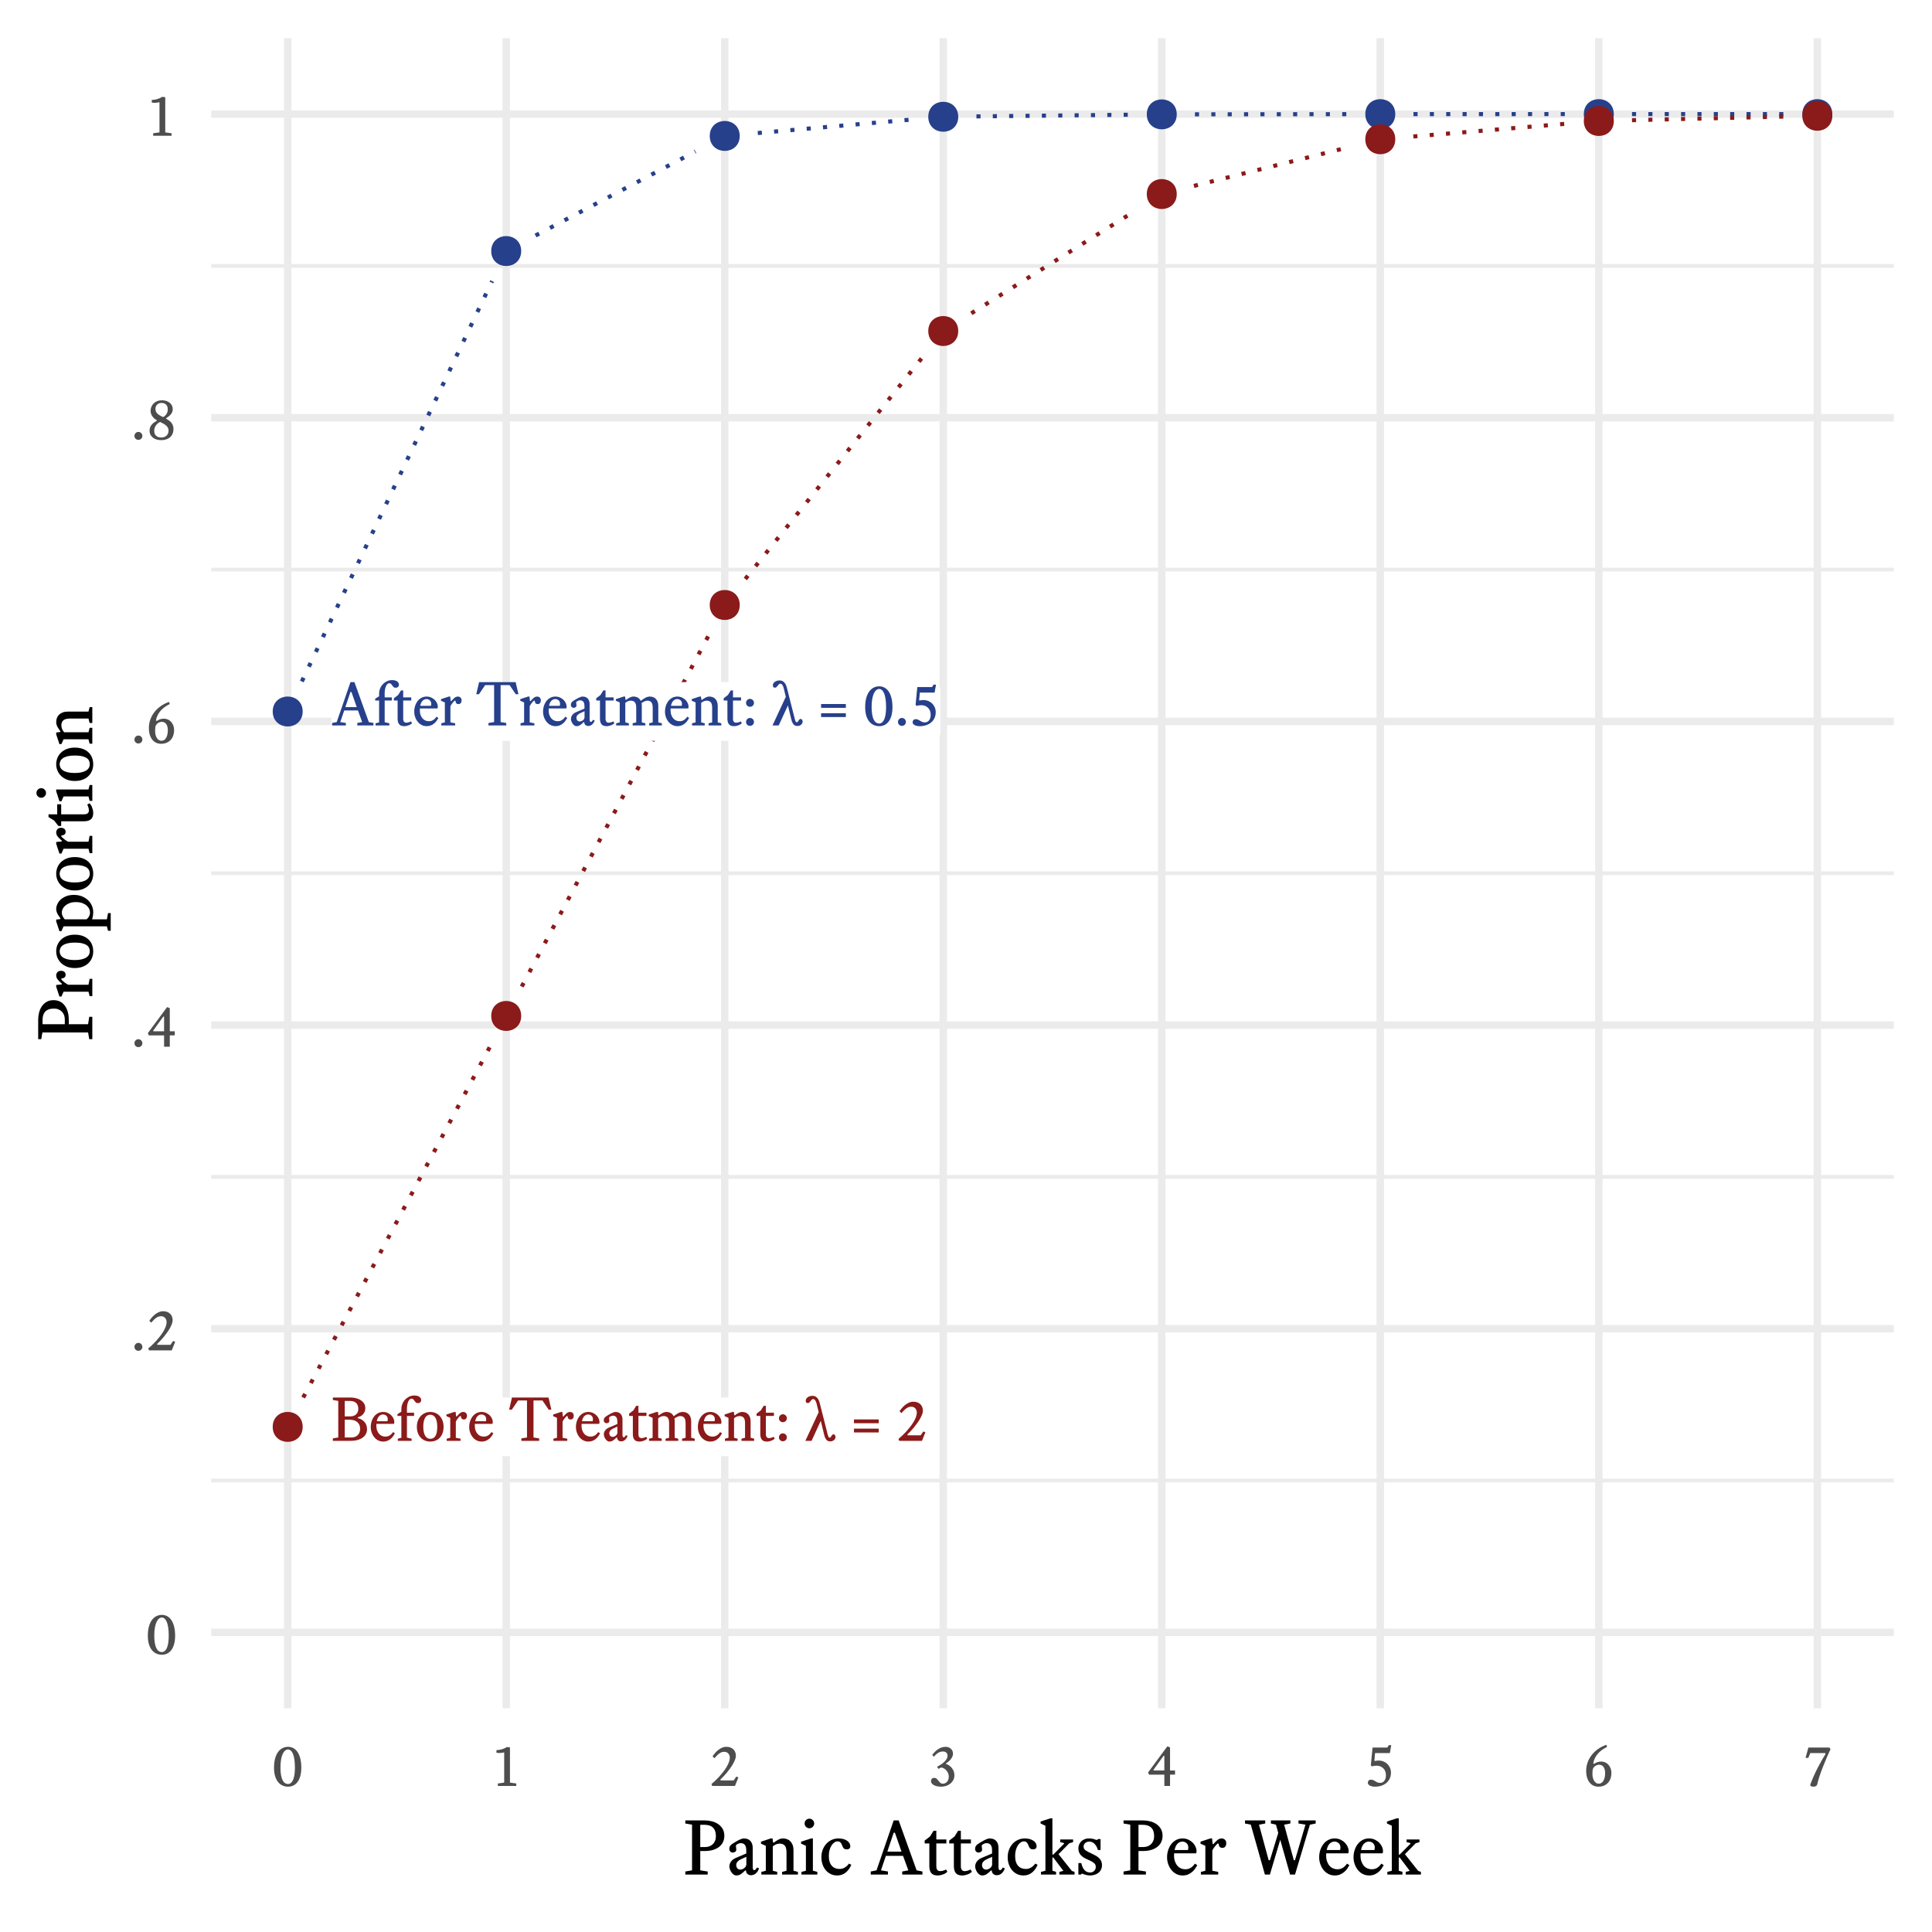 <?xml version="1.0" encoding="UTF-8"?>
<svg xmlns="http://www.w3.org/2000/svg" xmlns:xlink="http://www.w3.org/1999/xlink" width="504pt" height="504pt" viewBox="0 0 504 504" version="1.1">
<defs>
<g>
<symbol overflow="visible" id="glyph0-0">
<path style="stroke:none;" d="M 0.32 -11.199 L 8.32 -11.199 L 8.32 0 L 0.32 0 Z M 1.121 -0.801 L 7.52 -0.801 L 7.52 -10.398 L 1.121 -10.398 Z M 3.023 -2.207 C 3.023 -2.406 3.09 -2.578 3.23 -2.719 C 3.367 -2.859 3.539 -2.93 3.742 -2.93 C 3.941 -2.93 4.113 -2.859 4.254 -2.719 C 4.395 -2.578 4.465 -2.406 4.465 -2.207 C 4.465 -1.992 4.395 -1.82 4.254 -1.688 C 4.113 -1.555 3.941 -1.488 3.742 -1.488 C 3.539 -1.488 3.367 -1.555 3.23 -1.688 C 3.09 -1.82 3.023 -1.992 3.023 -2.207 Z M 3.504 -6.191 C 4.207 -6.102 4.719 -6.199 5.047 -6.484 C 5.367 -6.766 5.531 -7.133 5.535 -7.586 C 5.531 -7.926 5.422 -8.195 5.207 -8.391 C 4.984 -8.586 4.652 -8.684 4.207 -8.688 C 3.793 -8.684 3.508 -8.738 3.352 -8.855 C 3.195 -8.965 3.117 -9.102 3.121 -9.266 C 3.117 -9.422 3.176 -9.559 3.297 -9.672 C 3.41 -9.781 3.586 -9.836 3.824 -9.84 C 4.055 -9.836 4.305 -9.777 4.574 -9.656 C 4.84 -9.531 5.082 -9.355 5.297 -9.129 C 5.508 -8.898 5.684 -8.617 5.832 -8.289 C 5.973 -7.957 6.047 -7.59 6.047 -7.184 C 6.047 -6.801 5.984 -6.473 5.863 -6.207 C 5.738 -5.938 5.574 -5.723 5.375 -5.559 C 5.168 -5.391 4.945 -5.273 4.703 -5.207 C 4.457 -5.137 4.219 -5.113 3.984 -5.137 L 3.984 -3.84 L 3.504 -3.84 Z M 3.504 -6.191 "/>
</symbol>
<symbol overflow="visible" id="glyph0-1">
<path style="stroke:none;" d="M 6.93 -3.902 L 3.344 -3.902 L 2.32 -0.879 L 3.777 -0.641 L 3.777 0 L 0.191 0 L 0.191 -0.641 L 1.391 -0.879 L 4.977 -11.297 L 6.016 -11.297 L 9.762 -0.879 L 10.977 -0.641 L 10.977 0 L 6.754 0 L 6.754 -0.641 L 8.031 -0.879 Z M 3.648 -4.785 L 6.609 -4.785 L 5.23 -8.734 L 4.977 -8.734 Z M 3.648 -4.785 "/>
</symbol>
<symbol overflow="visible" id="glyph0-2">
<path style="stroke:none;" d="M 2.734 -6.496 L 2.734 -0.848 L 3.953 -0.559 L 3.953 0 L 0.352 0 L 0.352 -0.559 L 1.281 -0.801 L 1.281 -6.496 L 0.258 -6.496 L 0.258 -6.961 L 1.281 -7.617 L 1.281 -8.289 C 1.277 -8.754 1.363 -9.203 1.543 -9.633 C 1.715 -10.059 1.957 -10.434 2.262 -10.758 C 2.566 -11.082 2.922 -11.34 3.328 -11.535 C 3.734 -11.727 4.164 -11.824 4.625 -11.824 C 5.227 -11.824 5.684 -11.707 5.992 -11.48 C 6.293 -11.246 6.445 -10.969 6.449 -10.641 C 6.445 -10.395 6.363 -10.199 6.207 -10.055 C 6.043 -9.91 5.836 -9.836 5.586 -9.84 C 5.355 -9.836 5.18 -9.898 5.055 -10.023 C 4.926 -10.145 4.812 -10.277 4.719 -10.422 C 4.617 -10.566 4.516 -10.699 4.406 -10.824 C 4.293 -10.941 4.137 -11.004 3.938 -11.008 C 3.734 -11.004 3.555 -10.922 3.406 -10.766 C 3.254 -10.602 3.129 -10.395 3.031 -10.145 C 2.926 -9.887 2.852 -9.605 2.805 -9.297 C 2.754 -8.984 2.73 -8.68 2.734 -8.383 L 2.734 -7.328 L 4.594 -7.328 L 4.594 -6.496 Z M 2.734 -6.496 "/>
</symbol>
<symbol overflow="visible" id="glyph0-3">
<path style="stroke:none;" d="M 0.273 -6.496 L 0.273 -7.09 L 1.391 -7.953 L 2.129 -9.137 L 2.703 -9.137 L 2.703 -7.328 L 4.801 -7.328 L 4.801 -6.496 L 2.703 -6.496 L 2.703 -1.777 C 2.699 -1.41 2.77 -1.145 2.91 -0.973 C 3.047 -0.801 3.238 -0.715 3.488 -0.719 C 3.668 -0.715 3.867 -0.742 4.078 -0.797 C 4.289 -0.852 4.508 -0.938 4.734 -1.055 L 5.008 -0.574 C 4.918 -0.5 4.812 -0.418 4.688 -0.328 C 4.559 -0.234 4.406 -0.148 4.23 -0.078 C 4.055 -0.004 3.859 0.055 3.648 0.109 C 3.434 0.16 3.211 0.188 2.977 0.191 C 2.355 0.188 1.91 0.023 1.645 -0.312 C 1.375 -0.645 1.242 -1.133 1.246 -1.777 L 1.246 -6.496 Z M 0.273 -6.496 "/>
</symbol>
<symbol overflow="visible" id="glyph0-4">
<path style="stroke:none;" d="M 1.938 -4.434 C 1.926 -4.344 1.922 -4.262 1.922 -4.191 C 1.922 -4.113 1.922 -4.035 1.922 -3.953 C 1.922 -3.48 1.988 -3.066 2.121 -2.711 C 2.254 -2.352 2.426 -2.055 2.641 -1.816 C 2.852 -1.574 3.098 -1.395 3.383 -1.281 C 3.664 -1.16 3.961 -1.102 4.273 -1.105 C 4.672 -1.102 5.039 -1.195 5.367 -1.391 C 5.691 -1.578 5.992 -1.879 6.273 -2.289 L 6.77 -1.953 C 6.637 -1.715 6.484 -1.473 6.309 -1.223 C 6.133 -0.969 5.922 -0.738 5.68 -0.535 C 5.43 -0.324 5.148 -0.152 4.832 -0.016 C 4.508 0.121 4.141 0.188 3.727 0.191 C 3.227 0.188 2.773 0.082 2.375 -0.129 C 1.973 -0.34 1.633 -0.625 1.352 -0.984 C 1.066 -1.34 0.848 -1.742 0.695 -2.199 C 0.539 -2.648 0.461 -3.117 0.465 -3.602 C 0.461 -4.141 0.543 -4.652 0.703 -5.133 C 0.863 -5.613 1.082 -6.031 1.367 -6.391 C 1.648 -6.746 1.988 -7.027 2.383 -7.23 C 2.777 -7.434 3.211 -7.535 3.68 -7.535 C 4.137 -7.535 4.547 -7.449 4.91 -7.277 C 5.273 -7.105 5.578 -6.891 5.832 -6.641 C 6.078 -6.383 6.27 -6.105 6.406 -5.801 C 6.539 -5.496 6.609 -5.211 6.609 -4.945 C 6.609 -4.793 6.598 -4.668 6.582 -4.574 C 6.562 -4.477 6.516 -4.43 6.434 -4.434 Z M 3.664 -6.879 C 3.277 -6.879 2.941 -6.734 2.648 -6.445 C 2.352 -6.156 2.145 -5.715 2.031 -5.121 L 4.816 -5.121 C 4.848 -5.203 4.867 -5.289 4.879 -5.383 C 4.887 -5.473 4.891 -5.562 4.895 -5.648 C 4.891 -6.031 4.77 -6.332 4.527 -6.551 C 4.281 -6.77 3.992 -6.879 3.664 -6.879 Z M 3.664 -6.879 "/>
</symbol>
<symbol overflow="visible" id="glyph0-5">
<path style="stroke:none;" d="M 3.902 -6.512 C 3.809 -6.441 3.699 -6.348 3.582 -6.23 C 3.461 -6.105 3.352 -5.973 3.246 -5.832 C 3.141 -5.684 3.039 -5.539 2.945 -5.398 C 2.848 -5.25 2.777 -5.121 2.734 -5.008 L 2.734 -0.801 L 3.969 -0.559 L 3.969 0 L 0.352 0 L 0.352 -0.559 L 1.281 -0.801 L 1.281 -6 L 0.273 -6.449 L 0.273 -6.863 L 2.32 -7.535 L 2.688 -7.535 L 2.801 -6.398 L 2.945 -6.336 C 3.262 -6.715 3.555 -7.012 3.824 -7.223 C 4.086 -7.43 4.375 -7.535 4.688 -7.535 C 4.953 -7.535 5.18 -7.445 5.367 -7.27 C 5.555 -7.094 5.648 -6.848 5.648 -6.527 C 5.648 -6.25 5.574 -6.02 5.43 -5.84 C 5.285 -5.656 5.086 -5.566 4.832 -5.566 C 4.605 -5.566 4.422 -5.633 4.285 -5.773 C 4.145 -5.91 4.078 -6.109 4.078 -6.367 Z M 3.902 -6.512 "/>
</symbol>
<symbol overflow="visible" id="glyph0-6">
<path style="stroke:none;" d="M 10.465 -11.297 L 11.199 -8.145 L 10.496 -8.145 L 8.879 -10.527 L 6.543 -10.527 L 6.543 -0.879 L 8.016 -0.641 L 8.016 0 L 3.375 0 L 3.375 -0.641 L 4.848 -0.879 L 4.848 -10.527 L 2.512 -10.527 L 0.895 -8.145 L 0.191 -8.145 L 0.93 -11.297 Z M 10.465 -11.297 "/>
</symbol>
<symbol overflow="visible" id="glyph0-7">
<path style="stroke:none;" d="M 4.113 -3.711 L 2.895 -3.152 C 2.809 -3.109 2.711 -3.051 2.609 -2.984 C 2.5 -2.91 2.402 -2.828 2.312 -2.734 C 2.219 -2.637 2.145 -2.527 2.086 -2.406 C 2.027 -2.281 1.996 -2.141 2 -1.984 C 1.996 -1.738 2.07 -1.52 2.215 -1.328 C 2.359 -1.133 2.586 -1.035 2.895 -1.039 C 3.023 -1.035 3.16 -1.066 3.305 -1.125 C 3.445 -1.184 3.574 -1.262 3.695 -1.359 C 3.809 -1.453 3.906 -1.566 3.992 -1.703 C 4.07 -1.832 4.113 -1.973 4.113 -2.129 Z M 5.105 0.145 C 4.812 0.141 4.566 0.059 4.367 -0.109 C 4.16 -0.277 4.051 -0.527 4.031 -0.863 L 3.871 -0.863 C 3.527 -0.508 3.219 -0.246 2.941 -0.07 C 2.664 0.102 2.359 0.188 2.031 0.191 C 1.824 0.188 1.633 0.125 1.461 0 C 1.281 -0.125 1.129 -0.285 1 -0.48 C 0.863 -0.672 0.758 -0.875 0.688 -1.098 C 0.609 -1.312 0.574 -1.512 0.574 -1.695 C 0.574 -2.043 0.684 -2.379 0.91 -2.703 C 1.129 -3.02 1.469 -3.277 1.922 -3.473 L 4.098 -4.398 L 4.098 -5.039 C 4.094 -5.57 3.996 -5.957 3.801 -6.199 C 3.602 -6.438 3.316 -6.555 2.945 -6.559 C 2.762 -6.555 2.57 -6.508 2.367 -6.414 C 2.164 -6.316 2.016 -6.195 1.922 -6.047 C 1.93 -5.961 1.945 -5.836 1.977 -5.68 C 2 -5.516 2.016 -5.363 2.016 -5.215 C 2.016 -5 1.934 -4.84 1.773 -4.742 C 1.613 -4.641 1.445 -4.594 1.266 -4.594 C 1.07 -4.594 0.902 -4.664 0.766 -4.809 C 0.625 -4.949 0.555 -5.137 0.559 -5.375 C 0.555 -5.555 0.594 -5.723 0.672 -5.879 C 0.746 -6.031 0.887 -6.184 1.09 -6.336 C 1.227 -6.43 1.406 -6.547 1.633 -6.688 C 1.855 -6.82 2.086 -6.953 2.32 -7.086 C 2.555 -7.211 2.785 -7.32 3.016 -7.406 C 3.242 -7.492 3.438 -7.535 3.602 -7.535 C 4.207 -7.535 4.664 -7.355 4.977 -7 C 5.281 -6.641 5.438 -6.18 5.441 -5.617 L 5.441 -1.617 C 5.438 -1.434 5.457 -1.273 5.496 -1.137 C 5.531 -0.996 5.625 -0.926 5.777 -0.93 C 5.895 -0.926 6 -0.988 6.094 -1.113 C 6.188 -1.234 6.262 -1.352 6.32 -1.473 L 6.77 -1.297 C 6.668 -1.016 6.551 -0.785 6.414 -0.598 C 6.273 -0.41 6.125 -0.262 5.973 -0.152 C 5.816 -0.043 5.664 0.031 5.512 0.078 C 5.355 0.117 5.219 0.141 5.105 0.145 Z M 5.105 0.145 "/>
</symbol>
<symbol overflow="visible" id="glyph0-8">
<path style="stroke:none;" d="M 4.656 0 L 4.656 -0.559 L 5.586 -0.801 L 5.586 -4.609 C 5.582 -5.301 5.461 -5.781 5.223 -6.055 C 4.98 -6.324 4.637 -6.461 4.191 -6.465 C 3.879 -6.461 3.598 -6.402 3.344 -6.281 C 3.086 -6.156 2.883 -6.02 2.734 -5.871 L 2.734 -0.801 L 3.664 -0.559 L 3.664 0 L 0.352 0 L 0.352 -0.559 L 1.281 -0.801 L 1.281 -6 L 0.273 -6.449 L 0.273 -6.863 L 2.305 -7.535 L 2.688 -7.535 L 2.785 -6.734 L 2.91 -6.641 C 3.273 -6.914 3.609 -7.133 3.918 -7.293 C 4.227 -7.453 4.547 -7.535 4.879 -7.535 C 5.281 -7.535 5.652 -7.441 5.992 -7.262 C 6.324 -7.078 6.582 -6.797 6.77 -6.414 C 7.148 -6.711 7.535 -6.973 7.926 -7.199 C 8.312 -7.422 8.727 -7.535 9.168 -7.535 C 9.453 -7.535 9.73 -7.484 10 -7.391 C 10.262 -7.289 10.492 -7.141 10.695 -6.941 C 10.891 -6.738 11.051 -6.484 11.168 -6.184 C 11.285 -5.875 11.344 -5.512 11.344 -5.09 L 11.344 -0.801 L 12.273 -0.559 L 12.273 0 L 8.961 0 L 8.961 -0.559 L 9.887 -0.801 L 9.887 -4.609 C 9.883 -5.301 9.762 -5.781 9.52 -6.055 C 9.273 -6.324 8.934 -6.461 8.496 -6.465 C 8.25 -6.461 7.988 -6.398 7.719 -6.27 C 7.445 -6.141 7.203 -6.008 6.992 -5.871 C 7.02 -5.656 7.035 -5.438 7.039 -5.215 L 7.039 -0.801 L 7.969 -0.559 L 7.969 0 Z M 4.656 0 "/>
</symbol>
<symbol overflow="visible" id="glyph0-9">
<path style="stroke:none;" d="M 4.672 0 L 4.672 -0.559 L 5.602 -0.801 L 5.602 -4.609 C 5.602 -5.301 5.477 -5.781 5.23 -6.055 C 4.984 -6.324 4.637 -6.461 4.191 -6.465 C 3.879 -6.461 3.598 -6.402 3.344 -6.281 C 3.086 -6.156 2.883 -6.02 2.734 -5.871 L 2.734 -0.801 L 3.664 -0.559 L 3.664 0 L 0.352 0 L 0.352 -0.559 L 1.281 -0.801 L 1.281 -6 L 0.273 -6.449 L 0.273 -6.863 L 2.305 -7.535 L 2.688 -7.535 L 2.785 -6.734 L 2.91 -6.641 C 3.273 -6.914 3.609 -7.133 3.918 -7.293 C 4.227 -7.453 4.547 -7.535 4.879 -7.535 C 5.164 -7.535 5.441 -7.484 5.711 -7.391 C 5.977 -7.289 6.207 -7.141 6.406 -6.941 C 6.602 -6.738 6.762 -6.484 6.879 -6.184 C 6.996 -5.875 7.055 -5.512 7.055 -5.09 L 7.055 -0.801 L 7.984 -0.559 L 7.984 0 Z M 4.672 0 "/>
</symbol>
<symbol overflow="visible" id="glyph0-10">
<path style="stroke:none;" d="M 0.992 -0.91 C 0.988 -1.195 1.09 -1.441 1.289 -1.648 C 1.484 -1.848 1.727 -1.949 2.016 -1.953 C 2.305 -1.949 2.547 -1.848 2.75 -1.648 C 2.949 -1.441 3.051 -1.195 3.055 -0.91 C 3.051 -0.621 2.949 -0.379 2.75 -0.184 C 2.547 0.016 2.305 0.109 2.016 0.113 C 1.727 0.109 1.484 0.016 1.289 -0.184 C 1.09 -0.379 0.988 -0.621 0.992 -0.91 Z M 0.992 -5.887 C 0.988 -6.172 1.09 -6.418 1.289 -6.625 C 1.484 -6.824 1.727 -6.926 2.016 -6.93 C 2.305 -6.926 2.547 -6.824 2.75 -6.625 C 2.949 -6.418 3.051 -6.172 3.055 -5.887 C 3.051 -5.598 2.949 -5.355 2.75 -5.16 C 2.547 -4.961 2.305 -4.863 2.016 -4.863 C 1.727 -4.863 1.484 -4.961 1.289 -5.16 C 1.09 -5.355 0.988 -5.598 0.992 -5.887 Z M 0.992 -5.887 "/>
</symbol>
<symbol overflow="visible" id="glyph0-11">
<path style="stroke:none;" d="M 1.09 -2.191 L 1.09 -3.184 L 7.551 -3.184 L 7.551 -2.191 Z M 1.09 -4.594 L 1.09 -5.586 L 7.551 -5.586 L 7.551 -4.594 Z M 1.09 -4.594 "/>
</symbol>
<symbol overflow="visible" id="glyph0-12">
<path style="stroke:none;" d="M 0.434 -4.77 C 0.434 -5.695 0.527 -6.5 0.719 -7.184 C 0.91 -7.863 1.172 -8.426 1.504 -8.879 C 1.832 -9.324 2.223 -9.66 2.672 -9.879 C 3.117 -10.098 3.59 -10.207 4.098 -10.207 C 4.582 -10.207 5.039 -10.094 5.465 -9.871 C 5.883 -9.645 6.246 -9.309 6.559 -8.863 C 6.863 -8.414 7.105 -7.848 7.285 -7.168 C 7.457 -6.48 7.547 -5.684 7.551 -4.77 C 7.547 -3.926 7.457 -3.191 7.285 -2.566 C 7.105 -1.941 6.863 -1.426 6.559 -1.023 C 6.246 -0.613 5.883 -0.309 5.465 -0.109 C 5.039 0.09 4.582 0.188 4.098 0.191 C 3.59 0.188 3.117 0.094 2.672 -0.102 C 2.223 -0.297 1.832 -0.602 1.504 -1.008 C 1.172 -1.414 0.91 -1.926 0.719 -2.551 C 0.527 -3.172 0.434 -3.914 0.434 -4.77 Z M 2.113 -4.785 C 2.109 -3.984 2.164 -3.309 2.273 -2.762 C 2.379 -2.207 2.523 -1.766 2.711 -1.434 C 2.895 -1.094 3.109 -0.852 3.352 -0.711 C 3.59 -0.562 3.836 -0.492 4.098 -0.496 C 4.328 -0.492 4.555 -0.57 4.777 -0.727 C 4.992 -0.883 5.184 -1.129 5.352 -1.465 C 5.516 -1.801 5.648 -2.238 5.742 -2.785 C 5.836 -3.324 5.883 -3.992 5.887 -4.785 C 5.883 -5.633 5.836 -6.355 5.742 -6.957 C 5.648 -7.551 5.516 -8.039 5.352 -8.422 C 5.184 -8.797 4.992 -9.074 4.777 -9.254 C 4.555 -9.426 4.328 -9.516 4.098 -9.52 C 3.836 -9.516 3.59 -9.422 3.352 -9.238 C 3.109 -9.051 2.895 -8.762 2.711 -8.375 C 2.523 -7.984 2.379 -7.492 2.273 -6.895 C 2.164 -6.297 2.109 -5.594 2.113 -4.785 Z M 2.113 -4.785 "/>
</symbol>
<symbol overflow="visible" id="glyph0-13">
<path style="stroke:none;" d="M 0.992 -0.91 C 0.988 -1.195 1.09 -1.441 1.289 -1.648 C 1.484 -1.848 1.727 -1.949 2.016 -1.953 C 2.305 -1.949 2.547 -1.848 2.75 -1.648 C 2.949 -1.441 3.051 -1.195 3.055 -0.91 C 3.051 -0.621 2.949 -0.379 2.75 -0.184 C 2.547 0.016 2.305 0.109 2.016 0.113 C 1.727 0.109 1.484 0.016 1.289 -0.184 C 1.09 -0.379 0.988 -0.621 0.992 -0.91 Z M 0.992 -0.91 "/>
</symbol>
<symbol overflow="visible" id="glyph0-14">
<path style="stroke:none;" d="M 1.984 -10.016 L 5.824 -10.016 L 6.238 -10.641 L 6.863 -10.641 L 6.496 -8.574 L 2.641 -8.574 L 2.465 -6.625 L 2.594 -6.496 C 2.816 -6.578 3.164 -6.621 3.633 -6.625 C 4.016 -6.621 4.391 -6.551 4.766 -6.414 C 5.137 -6.273 5.473 -6.066 5.773 -5.797 C 6.07 -5.523 6.316 -5.191 6.504 -4.797 C 6.691 -4.402 6.785 -3.949 6.785 -3.441 C 6.785 -2.883 6.68 -2.383 6.473 -1.938 C 6.262 -1.488 5.973 -1.105 5.605 -0.793 C 5.234 -0.473 4.793 -0.23 4.285 -0.062 C 3.77 0.105 3.207 0.188 2.594 0.191 C 2.332 0.188 2.094 0.164 1.879 0.117 C 1.656 0.07 1.461 0.004 1.293 -0.086 C 1.121 -0.176 0.988 -0.285 0.895 -0.414 C 0.797 -0.543 0.75 -0.684 0.754 -0.832 C 0.75 -1.043 0.816 -1.227 0.953 -1.391 C 1.082 -1.547 1.285 -1.629 1.566 -1.633 C 1.82 -1.629 2.035 -1.586 2.207 -1.504 C 2.375 -1.414 2.543 -1.316 2.711 -1.215 C 2.875 -1.105 3.055 -1.012 3.254 -0.926 C 3.449 -0.84 3.699 -0.797 4 -0.801 C 4.18 -0.797 4.359 -0.836 4.535 -0.918 C 4.711 -0.996 4.867 -1.117 5.008 -1.277 C 5.145 -1.438 5.258 -1.641 5.344 -1.895 C 5.43 -2.145 5.473 -2.449 5.473 -2.801 C 5.473 -3.184 5.41 -3.527 5.289 -3.832 C 5.164 -4.137 4.992 -4.395 4.777 -4.609 C 4.555 -4.82 4.301 -4.984 4.016 -5.105 C 3.727 -5.219 3.418 -5.277 3.09 -5.281 C 2.797 -5.277 2.551 -5.262 2.344 -5.23 C 2.133 -5.195 1.957 -5.152 1.824 -5.105 L 1.535 -5.391 Z M 1.984 -10.016 "/>
</symbol>
<symbol overflow="visible" id="glyph0-15">
<path style="stroke:none;" d="M 0.383 0 L 0.383 -0.641 L 1.793 -0.879 L 1.793 -10.414 L 0.383 -10.656 L 0.383 -11.297 L 5.105 -11.297 C 5.434 -11.297 5.816 -11.254 6.246 -11.168 C 6.676 -11.082 7.082 -10.93 7.469 -10.719 C 7.852 -10.5 8.176 -10.215 8.445 -9.863 C 8.711 -9.504 8.848 -9.051 8.848 -8.496 C 8.848 -8.281 8.812 -8.055 8.75 -7.824 C 8.684 -7.586 8.574 -7.359 8.422 -7.145 C 8.266 -6.922 8.066 -6.727 7.824 -6.551 C 7.574 -6.375 7.27 -6.238 6.91 -6.145 L 6.91 -5.922 C 7.602 -5.77 8.176 -5.441 8.625 -4.934 C 9.07 -4.426 9.293 -3.781 9.297 -3.008 C 9.293 -2.555 9.191 -2.145 8.992 -1.773 C 8.785 -1.398 8.5 -1.082 8.137 -0.824 C 7.766 -0.562 7.32 -0.359 6.801 -0.215 C 6.273 -0.07 5.691 0 5.055 0 Z M 7.504 -3.152 C 7.5 -3.473 7.445 -3.773 7.344 -4.055 C 7.234 -4.336 7.074 -4.582 6.855 -4.801 C 6.637 -5.012 6.359 -5.184 6.031 -5.312 C 5.695 -5.438 5.312 -5.5 4.879 -5.504 L 3.488 -5.504 L 3.488 -0.879 L 5.199 -0.879 C 5.582 -0.879 5.918 -0.938 6.207 -1.055 C 6.492 -1.172 6.734 -1.332 6.926 -1.543 C 7.117 -1.746 7.262 -1.988 7.359 -2.262 C 7.453 -2.535 7.5 -2.832 7.504 -3.152 Z M 3.488 -6.383 L 4.91 -6.383 C 5.293 -6.379 5.617 -6.438 5.887 -6.551 C 6.152 -6.66 6.371 -6.809 6.543 -7 C 6.711 -7.184 6.832 -7.395 6.91 -7.633 C 6.98 -7.863 7.02 -8.102 7.023 -8.352 C 7.02 -8.734 6.961 -9.059 6.848 -9.32 C 6.727 -9.578 6.566 -9.789 6.367 -9.957 C 6.16 -10.121 5.926 -10.238 5.664 -10.309 C 5.395 -10.375 5.113 -10.41 4.816 -10.414 L 3.488 -10.414 Z M 3.488 -6.383 "/>
</symbol>
<symbol overflow="visible" id="glyph0-16">
<path style="stroke:none;" d="M 0.465 -3.664 C 0.461 -4.258 0.551 -4.793 0.734 -5.27 C 0.914 -5.742 1.168 -6.148 1.488 -6.488 C 1.809 -6.82 2.176 -7.078 2.598 -7.262 C 3.016 -7.441 3.469 -7.535 3.953 -7.535 C 4.43 -7.535 4.879 -7.445 5.305 -7.27 C 5.723 -7.094 6.09 -6.84 6.406 -6.504 C 6.719 -6.168 6.969 -5.762 7.152 -5.285 C 7.332 -4.809 7.422 -4.266 7.426 -3.664 C 7.422 -3.02 7.332 -2.461 7.152 -1.984 C 6.969 -1.504 6.719 -1.102 6.406 -0.777 C 6.09 -0.449 5.723 -0.207 5.305 -0.047 C 4.879 0.109 4.43 0.188 3.953 0.191 C 3.469 0.188 3.016 0.105 2.598 -0.062 C 2.176 -0.23 1.809 -0.48 1.488 -0.809 C 1.168 -1.133 0.914 -1.535 0.734 -2.016 C 0.551 -2.492 0.461 -3.039 0.465 -3.664 Z M 2.129 -3.68 C 2.125 -3.102 2.176 -2.613 2.281 -2.215 C 2.379 -1.816 2.512 -1.488 2.68 -1.238 C 2.844 -0.984 3.039 -0.805 3.258 -0.695 C 3.477 -0.582 3.707 -0.527 3.953 -0.527 C 4.184 -0.527 4.414 -0.57 4.641 -0.664 C 4.863 -0.75 5.055 -0.91 5.223 -1.145 C 5.387 -1.371 5.523 -1.691 5.625 -2.102 C 5.727 -2.512 5.777 -3.039 5.777 -3.68 C 5.777 -4.266 5.727 -4.762 5.625 -5.168 C 5.523 -5.574 5.387 -5.895 5.223 -6.137 C 5.055 -6.371 4.863 -6.547 4.641 -6.656 C 4.414 -6.762 4.184 -6.812 3.953 -6.816 C 3.707 -6.812 3.477 -6.762 3.258 -6.656 C 3.039 -6.547 2.844 -6.371 2.68 -6.129 C 2.512 -5.883 2.379 -5.559 2.281 -5.16 C 2.176 -4.758 2.125 -4.266 2.129 -3.68 Z M 2.129 -3.68 "/>
</symbol>
<symbol overflow="visible" id="glyph0-17">
<path style="stroke:none;" d="M 5.328 -7.391 C 5.324 -7.793 5.195 -8.148 4.941 -8.453 C 4.684 -8.754 4.324 -8.906 3.855 -8.91 C 3.621 -8.906 3.402 -8.867 3.199 -8.797 C 2.996 -8.719 2.793 -8.613 2.59 -8.473 C 2.387 -8.328 2.18 -8.152 1.977 -7.945 C 1.766 -7.734 1.539 -7.496 1.297 -7.23 L 0.816 -7.742 C 0.98 -7.984 1.188 -8.254 1.438 -8.543 C 1.68 -8.832 1.957 -9.098 2.262 -9.344 C 2.566 -9.586 2.898 -9.789 3.262 -9.957 C 3.625 -10.121 4.016 -10.207 4.434 -10.207 C 4.836 -10.207 5.191 -10.145 5.504 -10.023 C 5.809 -9.898 6.07 -9.73 6.281 -9.52 C 6.488 -9.305 6.645 -9.059 6.75 -8.781 C 6.855 -8.504 6.906 -8.207 6.91 -7.887 C 6.906 -7.578 6.84 -7.242 6.703 -6.879 C 6.562 -6.516 6.379 -6.137 6.16 -5.742 C 5.934 -5.348 5.68 -4.953 5.391 -4.559 C 5.102 -4.164 4.809 -3.785 4.512 -3.422 C 4.211 -3.059 3.914 -2.723 3.621 -2.422 C 3.328 -2.117 3.07 -1.867 2.848 -1.664 L 2.945 -1.441 L 6.32 -1.441 L 7.039 -2.449 L 7.566 -2.238 L 6.672 0 L 0.734 0 L 0.543 -0.512 C 0.809 -0.723 1.117 -0.992 1.465 -1.312 C 1.809 -1.633 2.156 -1.984 2.512 -2.367 C 2.859 -2.75 3.203 -3.152 3.543 -3.582 C 3.875 -4.004 4.176 -4.438 4.445 -4.879 C 4.711 -5.312 4.926 -5.746 5.086 -6.176 C 5.246 -6.602 5.324 -7.004 5.328 -7.391 Z M 5.328 -7.391 "/>
</symbol>
<symbol overflow="visible" id="glyph1-0">
<path style="stroke:none;" d="M 0.32 -11.199 L 8.32 -11.199 L 8.32 0 L 0.32 0 Z M 1.121 -0.801 L 7.52 -0.801 L 7.52 -10.398 L 1.121 -10.398 Z M 3.023 -2.207 C 3.023 -2.406 3.09 -2.578 3.23 -2.719 C 3.367 -2.859 3.539 -2.93 3.742 -2.93 C 3.941 -2.93 4.113 -2.859 4.254 -2.719 C 4.395 -2.578 4.465 -2.406 4.465 -2.207 C 4.465 -1.992 4.395 -1.82 4.254 -1.688 C 4.113 -1.555 3.941 -1.488 3.742 -1.488 C 3.539 -1.488 3.367 -1.555 3.23 -1.688 C 3.09 -1.82 3.023 -1.992 3.023 -2.207 Z M 3.504 -6.191 C 4.207 -6.102 4.719 -6.199 5.047 -6.484 C 5.367 -6.766 5.531 -7.133 5.535 -7.586 C 5.531 -7.926 5.422 -8.195 5.207 -8.391 C 4.984 -8.586 4.652 -8.684 4.207 -8.688 C 3.793 -8.684 3.508 -8.738 3.352 -8.855 C 3.195 -8.965 3.117 -9.102 3.121 -9.266 C 3.117 -9.422 3.176 -9.559 3.297 -9.672 C 3.41 -9.781 3.586 -9.836 3.824 -9.84 C 4.055 -9.836 4.305 -9.777 4.574 -9.656 C 4.84 -9.531 5.082 -9.355 5.297 -9.129 C 5.508 -8.898 5.684 -8.617 5.832 -8.289 C 5.973 -7.957 6.047 -7.59 6.047 -7.184 C 6.047 -6.801 5.984 -6.473 5.863 -6.207 C 5.738 -5.938 5.574 -5.723 5.375 -5.559 C 5.168 -5.391 4.945 -5.273 4.703 -5.207 C 4.457 -5.137 4.219 -5.113 3.984 -5.137 L 3.984 -3.84 L 3.504 -3.84 Z M 3.504 -6.191 "/>
</symbol>
<symbol overflow="visible" id="glyph1-1">
<path style="stroke:none;" d="M 5.938 -2.465 C 6.008 -2.141 6.074 -1.875 6.133 -1.672 C 6.191 -1.461 6.246 -1.293 6.301 -1.168 C 6.352 -1.035 6.41 -0.949 6.469 -0.902 C 6.527 -0.855 6.598 -0.832 6.688 -0.832 C 6.781 -0.832 6.863 -0.875 6.926 -0.969 C 6.988 -1.055 7.051 -1.156 7.117 -1.266 C 7.18 -1.371 7.25 -1.469 7.328 -1.559 C 7.402 -1.648 7.504 -1.691 7.633 -1.695 C 7.809 -1.691 7.945 -1.625 8.039 -1.496 C 8.129 -1.359 8.172 -1.203 8.176 -1.023 C 8.172 -0.68 8.039 -0.398 7.773 -0.184 C 7.504 0.035 7.184 0.141 6.816 0.145 C 6.332 0.141 5.973 -0.027 5.734 -0.367 C 5.492 -0.707 5.32 -1.129 5.215 -1.633 L 4.336 -5.215 L 1.938 0 L 0.32 0 L 3.793 -7.473 L 3.266 -9.633 C 3.176 -10.016 3.055 -10.32 2.902 -10.551 C 2.746 -10.777 2.559 -10.891 2.336 -10.895 C 2.207 -10.891 2.09 -10.84 1.984 -10.734 C 1.875 -10.625 1.773 -10.504 1.68 -10.375 C 1.582 -10.238 1.477 -10.117 1.367 -10.016 C 1.25 -9.906 1.125 -9.855 0.992 -9.855 C 0.766 -9.855 0.613 -9.91 0.535 -10.023 C 0.449 -10.133 0.41 -10.285 0.414 -10.48 C 0.41 -10.637 0.449 -10.789 0.535 -10.941 C 0.613 -11.09 0.73 -11.227 0.887 -11.344 C 1.039 -11.461 1.227 -11.555 1.449 -11.629 C 1.664 -11.703 1.914 -11.742 2.191 -11.742 C 2.469 -11.742 2.711 -11.684 2.926 -11.574 C 3.137 -11.457 3.32 -11.309 3.477 -11.125 C 3.629 -10.938 3.758 -10.727 3.863 -10.488 C 3.961 -10.246 4.039 -9.992 4.098 -9.727 Z M 5.938 -2.465 "/>
</symbol>
<symbol overflow="visible" id="glyph2-0">
<path style="stroke:none;" d="M 0.32 -11.199 L 8.32 -11.199 L 8.32 0 L 0.32 0 Z M 1.121 -0.801 L 7.52 -0.801 L 7.52 -10.398 L 1.121 -10.398 Z M 3.023 -2.207 C 3.023 -2.406 3.09 -2.578 3.23 -2.719 C 3.367 -2.859 3.539 -2.93 3.742 -2.93 C 3.941 -2.93 4.113 -2.859 4.254 -2.719 C 4.395 -2.578 4.465 -2.406 4.465 -2.207 C 4.465 -1.992 4.395 -1.82 4.254 -1.688 C 4.113 -1.555 3.941 -1.488 3.742 -1.488 C 3.539 -1.488 3.367 -1.555 3.23 -1.688 C 3.09 -1.82 3.023 -1.992 3.023 -2.207 Z M 3.504 -6.191 C 4.207 -6.102 4.719 -6.199 5.047 -6.484 C 5.367 -6.766 5.531 -7.133 5.535 -7.586 C 5.531 -7.926 5.422 -8.195 5.207 -8.391 C 4.984 -8.586 4.652 -8.684 4.207 -8.688 C 3.793 -8.684 3.508 -8.738 3.352 -8.855 C 3.195 -8.965 3.117 -9.102 3.121 -9.266 C 3.117 -9.422 3.176 -9.559 3.297 -9.672 C 3.41 -9.781 3.586 -9.836 3.824 -9.84 C 4.055 -9.836 4.305 -9.777 4.574 -9.656 C 4.84 -9.531 5.082 -9.355 5.297 -9.129 C 5.508 -8.898 5.684 -8.617 5.832 -8.289 C 5.973 -7.957 6.047 -7.59 6.047 -7.184 C 6.047 -6.801 5.984 -6.473 5.863 -6.207 C 5.738 -5.938 5.574 -5.723 5.375 -5.559 C 5.168 -5.391 4.945 -5.273 4.703 -5.207 C 4.457 -5.137 4.219 -5.113 3.984 -5.137 L 3.984 -3.84 L 3.504 -3.84 Z M 3.504 -6.191 "/>
</symbol>
<symbol overflow="visible" id="glyph2-1">
<path style="stroke:none;" d="M 0.434 -4.77 C 0.434 -5.695 0.527 -6.5 0.719 -7.184 C 0.91 -7.863 1.172 -8.426 1.504 -8.879 C 1.832 -9.324 2.223 -9.66 2.672 -9.879 C 3.117 -10.098 3.59 -10.207 4.098 -10.207 C 4.582 -10.207 5.039 -10.094 5.465 -9.871 C 5.883 -9.645 6.246 -9.309 6.559 -8.863 C 6.863 -8.414 7.105 -7.848 7.285 -7.168 C 7.457 -6.48 7.547 -5.684 7.551 -4.77 C 7.547 -3.926 7.457 -3.191 7.285 -2.566 C 7.105 -1.941 6.863 -1.426 6.559 -1.023 C 6.246 -0.613 5.883 -0.309 5.465 -0.109 C 5.039 0.09 4.582 0.188 4.098 0.191 C 3.59 0.188 3.117 0.094 2.672 -0.102 C 2.223 -0.297 1.832 -0.602 1.504 -1.008 C 1.172 -1.414 0.91 -1.926 0.719 -2.551 C 0.527 -3.172 0.434 -3.914 0.434 -4.77 Z M 2.113 -4.785 C 2.109 -3.984 2.164 -3.309 2.273 -2.762 C 2.379 -2.207 2.523 -1.766 2.711 -1.434 C 2.895 -1.094 3.109 -0.852 3.352 -0.711 C 3.59 -0.562 3.836 -0.492 4.098 -0.496 C 4.328 -0.492 4.555 -0.57 4.777 -0.727 C 4.992 -0.883 5.184 -1.129 5.352 -1.465 C 5.516 -1.801 5.648 -2.238 5.742 -2.785 C 5.836 -3.324 5.883 -3.992 5.887 -4.785 C 5.883 -5.633 5.836 -6.355 5.742 -6.957 C 5.648 -7.551 5.516 -8.039 5.352 -8.422 C 5.184 -8.797 4.992 -9.074 4.777 -9.254 C 4.555 -9.426 4.328 -9.516 4.098 -9.52 C 3.836 -9.516 3.59 -9.422 3.352 -9.238 C 3.109 -9.051 2.895 -8.762 2.711 -8.375 C 2.523 -7.984 2.379 -7.492 2.273 -6.895 C 2.164 -6.297 2.109 -5.594 2.113 -4.785 Z M 2.113 -4.785 "/>
</symbol>
<symbol overflow="visible" id="glyph2-2">
<path style="stroke:none;" d="M 0.992 -0.91 C 0.988 -1.195 1.09 -1.441 1.289 -1.648 C 1.484 -1.848 1.727 -1.949 2.016 -1.953 C 2.305 -1.949 2.547 -1.848 2.75 -1.648 C 2.949 -1.441 3.051 -1.195 3.055 -0.91 C 3.051 -0.621 2.949 -0.379 2.75 -0.184 C 2.547 0.016 2.305 0.109 2.016 0.113 C 1.727 0.109 1.484 0.016 1.289 -0.184 C 1.09 -0.379 0.988 -0.621 0.992 -0.91 Z M 0.992 -0.91 "/>
</symbol>
<symbol overflow="visible" id="glyph2-3">
<path style="stroke:none;" d="M 5.328 -7.391 C 5.324 -7.793 5.195 -8.148 4.941 -8.453 C 4.684 -8.754 4.324 -8.906 3.855 -8.91 C 3.621 -8.906 3.402 -8.867 3.199 -8.797 C 2.996 -8.719 2.793 -8.613 2.59 -8.473 C 2.387 -8.328 2.18 -8.152 1.977 -7.945 C 1.766 -7.734 1.539 -7.496 1.297 -7.23 L 0.816 -7.742 C 0.98 -7.984 1.188 -8.254 1.438 -8.543 C 1.68 -8.832 1.957 -9.098 2.262 -9.344 C 2.566 -9.586 2.898 -9.789 3.262 -9.957 C 3.625 -10.121 4.016 -10.207 4.434 -10.207 C 4.836 -10.207 5.191 -10.145 5.504 -10.023 C 5.809 -9.898 6.07 -9.73 6.281 -9.52 C 6.488 -9.305 6.645 -9.059 6.75 -8.781 C 6.855 -8.504 6.906 -8.207 6.91 -7.887 C 6.906 -7.578 6.84 -7.242 6.703 -6.879 C 6.562 -6.516 6.379 -6.137 6.16 -5.742 C 5.934 -5.348 5.68 -4.953 5.391 -4.559 C 5.102 -4.164 4.809 -3.785 4.512 -3.422 C 4.211 -3.059 3.914 -2.723 3.621 -2.422 C 3.328 -2.117 3.07 -1.867 2.848 -1.664 L 2.945 -1.441 L 6.32 -1.441 L 7.039 -2.449 L 7.566 -2.238 L 6.672 0 L 0.734 0 L 0.543 -0.512 C 0.809 -0.723 1.117 -0.992 1.465 -1.312 C 1.809 -1.633 2.156 -1.984 2.512 -2.367 C 2.859 -2.75 3.203 -3.152 3.543 -3.582 C 3.875 -4.004 4.176 -4.438 4.445 -4.879 C 4.711 -5.312 4.926 -5.746 5.086 -6.176 C 5.246 -6.602 5.324 -7.004 5.328 -7.391 Z M 5.328 -7.391 "/>
</symbol>
<symbol overflow="visible" id="glyph2-4">
<path style="stroke:none;" d="M 6.16 -10.062 L 6.16 -4.031 L 7.457 -4.031 L 7.457 -2.961 L 6.16 -2.961 L 6.16 0 L 4.672 0 L 4.672 -2.945 L 0.688 -2.945 L 0.434 -3.535 L 5.457 -10.336 Z M 4.496 -7.902 L 1.824 -4.191 L 1.902 -4.031 L 4.672 -4.031 L 4.672 -7.809 Z M 4.496 -7.902 "/>
</symbol>
<symbol overflow="visible" id="glyph2-5">
<path style="stroke:none;" d="M 2.801 -5.762 C 3.004 -5.926 3.262 -6.07 3.582 -6.191 C 3.898 -6.305 4.254 -6.363 4.641 -6.367 C 4.926 -6.363 5.223 -6.309 5.535 -6.199 C 5.844 -6.086 6.125 -5.906 6.383 -5.664 C 6.637 -5.418 6.852 -5.102 7.023 -4.711 C 7.191 -4.32 7.277 -3.852 7.281 -3.312 C 7.277 -2.914 7.219 -2.508 7.105 -2.094 C 6.984 -1.676 6.789 -1.301 6.52 -0.969 C 6.246 -0.629 5.895 -0.352 5.465 -0.137 C 5.031 0.082 4.504 0.188 3.887 0.191 C 3.434 0.188 3.016 0.102 2.629 -0.07 C 2.238 -0.246 1.898 -0.508 1.613 -0.863 C 1.324 -1.211 1.102 -1.648 0.941 -2.168 C 0.781 -2.684 0.703 -3.281 0.703 -3.969 C 0.703 -4.68 0.82 -5.383 1.062 -6.078 C 1.301 -6.77 1.648 -7.418 2.105 -8.016 C 2.555 -8.609 3.109 -9.141 3.77 -9.613 C 4.422 -10.082 5.16 -10.457 5.984 -10.734 L 6.145 -10.176 C 5.703 -9.961 5.289 -9.719 4.902 -9.445 C 4.512 -9.172 4.156 -8.859 3.84 -8.512 C 3.516 -8.156 3.246 -7.766 3.023 -7.336 C 2.797 -6.902 2.637 -6.418 2.543 -5.887 Z M 2.449 -4.449 C 2.402 -4.262 2.371 -4.051 2.359 -3.816 C 2.34 -3.574 2.332 -3.344 2.336 -3.121 C 2.332 -2.734 2.375 -2.387 2.465 -2.078 C 2.547 -1.77 2.66 -1.508 2.809 -1.289 C 2.949 -1.07 3.121 -0.898 3.32 -0.777 C 3.516 -0.652 3.727 -0.59 3.953 -0.594 C 4.496 -0.59 4.914 -0.848 5.207 -1.359 C 5.5 -1.871 5.648 -2.543 5.648 -3.375 C 5.648 -3.75 5.605 -4.07 5.52 -4.344 C 5.434 -4.613 5.32 -4.84 5.184 -5.016 C 5.043 -5.191 4.879 -5.32 4.695 -5.406 C 4.504 -5.488 4.312 -5.531 4.113 -5.535 C 3.77 -5.531 3.449 -5.441 3.16 -5.27 C 2.863 -5.09 2.629 -4.816 2.449 -4.449 Z M 2.449 -4.449 "/>
</symbol>
<symbol overflow="visible" id="glyph2-6">
<path style="stroke:none;" d="M 0.879 -2.258 C 0.879 -2.605 0.93 -2.914 1.039 -3.176 C 1.141 -3.434 1.285 -3.668 1.469 -3.879 C 1.648 -4.086 1.852 -4.27 2.078 -4.43 C 2.301 -4.59 2.535 -4.734 2.785 -4.863 L 2.785 -5.008 C 2.27 -5.27 1.871 -5.625 1.582 -6.07 C 1.293 -6.512 1.148 -6.977 1.152 -7.473 C 1.148 -7.82 1.215 -8.164 1.352 -8.496 C 1.48 -8.824 1.676 -9.117 1.934 -9.375 C 2.191 -9.633 2.504 -9.836 2.879 -9.984 C 3.25 -10.133 3.672 -10.207 4.145 -10.207 C 4.535 -10.207 4.902 -10.148 5.246 -10.039 C 5.586 -9.922 5.883 -9.766 6.137 -9.566 C 6.383 -9.363 6.578 -9.121 6.719 -8.84 C 6.855 -8.555 6.926 -8.25 6.93 -7.922 C 6.926 -7.438 6.785 -7.008 6.504 -6.637 C 6.219 -6.262 5.789 -5.895 5.215 -5.535 L 5.215 -5.406 C 5.461 -5.266 5.699 -5.113 5.93 -4.949 C 6.156 -4.781 6.355 -4.594 6.535 -4.391 C 6.707 -4.18 6.852 -3.938 6.961 -3.66 C 7.066 -3.383 7.117 -3.062 7.121 -2.703 C 7.117 -2.25 7.043 -1.848 6.895 -1.496 C 6.742 -1.137 6.527 -0.832 6.246 -0.582 C 5.965 -0.328 5.629 -0.137 5.238 -0.008 C 4.848 0.125 4.414 0.188 3.938 0.191 C 3.5 0.188 3.094 0.133 2.719 0.023 C 2.344 -0.086 2.02 -0.246 1.75 -0.465 C 1.477 -0.676 1.262 -0.934 1.109 -1.238 C 0.953 -1.539 0.879 -1.879 0.879 -2.258 Z M 2.098 -2.223 C 2.098 -1.984 2.129 -1.766 2.199 -1.559 C 2.266 -1.348 2.375 -1.164 2.527 -1.008 C 2.676 -0.848 2.871 -0.723 3.105 -0.633 C 3.34 -0.539 3.617 -0.492 3.938 -0.496 C 4.512 -0.492 4.973 -0.66 5.32 -1 C 5.664 -1.332 5.836 -1.773 5.84 -2.32 C 5.836 -2.586 5.781 -2.824 5.672 -3.039 C 5.559 -3.25 5.398 -3.445 5.199 -3.621 C 4.992 -3.797 4.758 -3.957 4.496 -4.109 C 4.227 -4.258 3.941 -4.41 3.633 -4.559 C 3.184 -4.344 2.812 -4.035 2.527 -3.637 C 2.238 -3.234 2.098 -2.762 2.098 -2.223 Z M 2.414 -7.984 C 2.414 -7.449 2.598 -7.016 2.973 -6.688 C 3.344 -6.352 3.836 -6.066 4.449 -5.824 C 4.871 -6.098 5.176 -6.395 5.359 -6.719 C 5.539 -7.035 5.629 -7.418 5.633 -7.871 C 5.629 -8.379 5.484 -8.781 5.191 -9.078 C 4.898 -9.367 4.512 -9.516 4.031 -9.52 C 3.766 -9.516 3.531 -9.473 3.328 -9.391 C 3.125 -9.305 2.957 -9.191 2.824 -9.047 C 2.691 -8.902 2.59 -8.734 2.52 -8.551 C 2.449 -8.363 2.414 -8.176 2.414 -7.984 Z M 2.414 -7.984 "/>
</symbol>
<symbol overflow="visible" id="glyph2-7">
<path style="stroke:none;" d="M 1.457 -9.344 C 1.953 -9.352 2.434 -9.426 2.895 -9.566 C 3.355 -9.703 3.781 -9.895 4.176 -10.145 L 4.977 -10.062 L 4.977 -0.879 L 6.625 -0.641 L 6.625 0 L 1.824 0 L 1.824 -0.641 L 3.473 -0.879 L 3.473 -8.754 C 3.109 -8.668 2.742 -8.613 2.375 -8.598 C 2.004 -8.578 1.699 -8.605 1.457 -8.672 Z M 1.457 -9.344 "/>
</symbol>
<symbol overflow="visible" id="glyph2-8">
<path style="stroke:none;" d="M 6.543 -8.414 C 6.539 -8.137 6.48 -7.871 6.367 -7.621 C 6.246 -7.367 6.098 -7.133 5.926 -6.918 C 5.746 -6.699 5.551 -6.504 5.336 -6.336 C 5.113 -6.16 4.906 -6.012 4.719 -5.887 L 4.719 -5.727 C 5.004 -5.648 5.281 -5.523 5.543 -5.344 C 5.805 -5.16 6.035 -4.941 6.238 -4.688 C 6.438 -4.43 6.602 -4.141 6.727 -3.824 C 6.848 -3.5 6.906 -3.164 6.91 -2.816 C 6.906 -2.312 6.805 -1.875 6.598 -1.504 C 6.391 -1.129 6.125 -0.816 5.801 -0.566 C 5.473 -0.312 5.109 -0.125 4.719 0 C 4.32 0.125 3.938 0.188 3.566 0.191 C 2.68 0.188 1.996 0.051 1.52 -0.23 C 1.035 -0.512 0.797 -0.875 0.801 -1.312 C 0.797 -1.492 0.867 -1.668 1.008 -1.84 C 1.145 -2.012 1.352 -2.098 1.633 -2.098 C 1.906 -2.098 2.125 -2.02 2.293 -1.863 C 2.457 -1.707 2.613 -1.531 2.758 -1.344 C 2.902 -1.148 3.059 -0.977 3.23 -0.824 C 3.398 -0.668 3.637 -0.59 3.938 -0.594 C 4.094 -0.59 4.262 -0.625 4.445 -0.695 C 4.625 -0.762 4.789 -0.871 4.934 -1.023 C 5.078 -1.168 5.199 -1.355 5.297 -1.582 C 5.391 -1.809 5.438 -2.078 5.441 -2.398 C 5.438 -2.82 5.348 -3.195 5.176 -3.52 C 4.996 -3.836 4.793 -4.098 4.559 -4.305 C 4.324 -4.504 4.09 -4.645 3.855 -4.727 C 3.621 -4.805 3.445 -4.82 3.328 -4.77 L 2.754 -4.449 L 2.383 -5.008 C 2.766 -5.199 3.125 -5.406 3.457 -5.633 C 3.785 -5.852 4.074 -6.086 4.328 -6.336 C 4.574 -6.578 4.77 -6.828 4.91 -7.086 C 5.051 -7.34 5.121 -7.598 5.121 -7.855 C 5.121 -8.227 5.012 -8.508 4.793 -8.703 C 4.574 -8.891 4.277 -8.988 3.902 -8.992 C 3.434 -8.988 2.996 -8.855 2.598 -8.59 C 2.195 -8.324 1.852 -7.992 1.566 -7.602 L 1.121 -8.078 C 1.277 -8.301 1.473 -8.535 1.703 -8.781 C 1.93 -9.027 2.191 -9.258 2.488 -9.473 C 2.781 -9.684 3.105 -9.859 3.465 -10 C 3.816 -10.137 4.211 -10.207 4.641 -10.207 C 4.895 -10.207 5.137 -10.164 5.367 -10.078 C 5.594 -9.992 5.793 -9.871 5.973 -9.719 C 6.145 -9.562 6.285 -9.375 6.391 -9.16 C 6.488 -8.938 6.539 -8.691 6.543 -8.414 Z M 6.543 -8.414 "/>
</symbol>
<symbol overflow="visible" id="glyph2-9">
<path style="stroke:none;" d="M 1.984 -10.016 L 5.824 -10.016 L 6.238 -10.641 L 6.863 -10.641 L 6.496 -8.574 L 2.641 -8.574 L 2.465 -6.625 L 2.594 -6.496 C 2.816 -6.578 3.164 -6.621 3.633 -6.625 C 4.016 -6.621 4.391 -6.551 4.766 -6.414 C 5.137 -6.273 5.473 -6.066 5.773 -5.797 C 6.07 -5.523 6.316 -5.191 6.504 -4.797 C 6.691 -4.402 6.785 -3.949 6.785 -3.441 C 6.785 -2.883 6.68 -2.383 6.473 -1.938 C 6.262 -1.488 5.973 -1.105 5.605 -0.793 C 5.234 -0.473 4.793 -0.23 4.285 -0.062 C 3.77 0.105 3.207 0.188 2.594 0.191 C 2.332 0.188 2.094 0.164 1.879 0.117 C 1.656 0.07 1.461 0.004 1.293 -0.086 C 1.121 -0.176 0.988 -0.285 0.895 -0.414 C 0.797 -0.543 0.75 -0.684 0.754 -0.832 C 0.75 -1.043 0.816 -1.227 0.953 -1.391 C 1.082 -1.547 1.285 -1.629 1.566 -1.633 C 1.82 -1.629 2.035 -1.586 2.207 -1.504 C 2.375 -1.414 2.543 -1.316 2.711 -1.215 C 2.875 -1.105 3.055 -1.012 3.254 -0.926 C 3.449 -0.84 3.699 -0.797 4 -0.801 C 4.18 -0.797 4.359 -0.836 4.535 -0.918 C 4.711 -0.996 4.867 -1.117 5.008 -1.277 C 5.145 -1.438 5.258 -1.641 5.344 -1.895 C 5.43 -2.145 5.473 -2.449 5.473 -2.801 C 5.473 -3.184 5.41 -3.527 5.289 -3.832 C 5.164 -4.137 4.992 -4.395 4.777 -4.609 C 4.555 -4.82 4.301 -4.984 4.016 -5.105 C 3.727 -5.219 3.418 -5.277 3.09 -5.281 C 2.797 -5.277 2.551 -5.262 2.344 -5.23 C 2.133 -5.195 1.957 -5.152 1.824 -5.105 L 1.535 -5.391 Z M 1.984 -10.016 "/>
</symbol>
<symbol overflow="visible" id="glyph2-10">
<path style="stroke:none;" d="M 7.441 -9.602 C 7.121 -8.926 6.789 -8.188 6.449 -7.391 C 6.105 -6.586 5.773 -5.777 5.457 -4.965 C 5.133 -4.145 4.844 -3.348 4.582 -2.566 C 4.32 -1.781 4.113 -1.059 3.969 -0.398 C 3.922 -0.238 3.824 -0.102 3.672 0.016 C 3.516 0.129 3.27 0.188 2.93 0.191 C 2.812 0.188 2.699 0.176 2.594 0.152 C 2.484 0.125 2.395 0.086 2.32 0.039 C 2.242 -0.008 2.191 -0.066 2.168 -0.145 C 2.141 -0.219 2.148 -0.309 2.191 -0.414 C 2.445 -1.117 2.73 -1.828 3.055 -2.551 C 3.371 -3.27 3.707 -3.977 4.062 -4.664 C 4.414 -5.352 4.77 -6.008 5.129 -6.641 C 5.48 -7.266 5.82 -7.836 6.145 -8.352 L 6.031 -8.574 L 2.16 -8.574 L 1.648 -7.328 L 0.93 -7.328 L 1.664 -10.016 L 7.137 -10.016 Z M 7.441 -9.602 "/>
</symbol>
<symbol overflow="visible" id="glyph3-0">
<path style="stroke:none;" d="M 0.398 -14 L 10.398 -14 L 10.398 0 L 0.398 0 Z M 1.398 -1 L 9.398 -1 L 9.398 -13 L 1.398 -13 Z M 3.781 -2.762 C 3.777 -3.012 3.863 -3.227 4.039 -3.398 C 4.211 -3.57 4.426 -3.656 4.68 -3.66 C 4.93 -3.656 5.141 -3.57 5.316 -3.398 C 5.488 -3.227 5.578 -3.012 5.578 -2.762 C 5.578 -2.488 5.488 -2.273 5.316 -2.109 C 5.141 -1.941 4.93 -1.855 4.68 -1.859 C 4.426 -1.855 4.211 -1.941 4.039 -2.109 C 3.863 -2.273 3.777 -2.488 3.781 -2.762 Z M 4.379 -7.738 C 5.254 -7.629 5.898 -7.754 6.309 -8.109 C 6.715 -8.461 6.918 -8.918 6.922 -9.48 C 6.918 -9.906 6.781 -10.242 6.512 -10.488 C 6.234 -10.734 5.82 -10.855 5.262 -10.859 C 4.738 -10.855 4.379 -10.926 4.188 -11.07 C 3.992 -11.207 3.895 -11.379 3.898 -11.578 C 3.895 -11.777 3.969 -11.945 4.117 -12.09 C 4.262 -12.227 4.484 -12.297 4.781 -12.301 C 5.07 -12.297 5.383 -12.223 5.719 -12.07 C 6.051 -11.914 6.348 -11.691 6.617 -11.41 C 6.883 -11.121 7.109 -10.773 7.289 -10.359 C 7.469 -9.945 7.559 -9.484 7.559 -8.98 C 7.559 -8.5 7.48 -8.094 7.328 -7.762 C 7.176 -7.426 6.973 -7.156 6.719 -6.949 C 6.465 -6.742 6.184 -6.594 5.879 -6.508 C 5.57 -6.418 5.273 -6.391 4.98 -6.422 L 4.98 -4.801 L 4.379 -4.801 Z M 4.379 -7.738 "/>
</symbol>
<symbol overflow="visible" id="glyph3-1">
<path style="stroke:none;" d="M 4.379 -6.141 L 4.379 -1.102 L 6.32 -0.801 L 6.32 0 L 0.48 0 L 0.48 -0.801 L 2.238 -1.102 L 2.238 -13.02 L 0.48 -13.32 L 0.48 -14.121 L 5.602 -14.121 C 6.188 -14.121 6.777 -14.047 7.379 -13.898 C 7.977 -13.75 8.52 -13.516 9.008 -13.199 C 9.492 -12.875 9.891 -12.461 10.199 -11.957 C 10.504 -11.449 10.656 -10.832 10.66 -10.102 C 10.656 -9.5 10.539 -8.953 10.309 -8.469 C 10.074 -7.977 9.734 -7.562 9.289 -7.219 C 8.84 -6.871 8.297 -6.602 7.66 -6.418 C 7.016 -6.23 6.297 -6.141 5.5 -6.141 Z M 4.379 -7.18 L 5.68 -7.18 C 6.047 -7.176 6.406 -7.238 6.75 -7.367 C 7.09 -7.492 7.387 -7.676 7.641 -7.918 C 7.891 -8.156 8.09 -8.453 8.238 -8.801 C 8.387 -9.145 8.461 -9.535 8.461 -9.98 C 8.461 -10.523 8.391 -10.988 8.25 -11.371 C 8.109 -11.75 7.906 -12.059 7.648 -12.301 C 7.387 -12.535 7.078 -12.711 6.719 -12.82 C 6.355 -12.926 5.949 -12.977 5.5 -12.98 L 4.379 -12.98 Z M 4.379 -7.18 "/>
</symbol>
<symbol overflow="visible" id="glyph3-2">
<path style="stroke:none;" d="M 5.141 -4.641 L 3.621 -3.941 C 3.512 -3.883 3.391 -3.812 3.258 -3.73 C 3.125 -3.641 3 -3.535 2.887 -3.418 C 2.773 -3.293 2.68 -3.156 2.609 -3.008 C 2.531 -2.852 2.496 -2.676 2.5 -2.48 C 2.496 -2.168 2.586 -1.895 2.77 -1.66 C 2.945 -1.418 3.23 -1.301 3.621 -1.301 C 3.777 -1.301 3.945 -1.336 4.129 -1.41 C 4.305 -1.48 4.469 -1.578 4.617 -1.699 C 4.766 -1.816 4.887 -1.957 4.988 -2.129 C 5.086 -2.293 5.137 -2.473 5.141 -2.66 Z M 6.379 0.18 C 6.016 0.176 5.707 0.07 5.457 -0.141 C 5.199 -0.352 5.062 -0.664 5.039 -1.078 L 4.84 -1.078 C 4.41 -0.641 4.023 -0.309 3.68 -0.09 C 3.332 0.129 2.949 0.234 2.539 0.238 C 2.281 0.234 2.047 0.156 1.828 0 C 1.609 -0.156 1.414 -0.355 1.25 -0.598 C 1.078 -0.84 0.949 -1.098 0.859 -1.371 C 0.762 -1.645 0.715 -1.895 0.719 -2.121 C 0.715 -2.559 0.855 -2.977 1.137 -3.379 C 1.418 -3.777 1.836 -4.098 2.398 -4.34 L 5.121 -5.5 L 5.121 -6.301 C 5.121 -6.965 4.996 -7.449 4.75 -7.75 C 4.5 -8.047 4.145 -8.195 3.68 -8.199 C 3.453 -8.195 3.211 -8.137 2.957 -8.02 C 2.703 -7.898 2.516 -7.746 2.398 -7.559 C 2.41 -7.449 2.434 -7.293 2.469 -7.098 C 2.5 -6.895 2.52 -6.703 2.52 -6.52 C 2.52 -6.25 2.418 -6.055 2.219 -5.93 C 2.02 -5.801 1.805 -5.734 1.578 -5.738 C 1.336 -5.734 1.129 -5.824 0.957 -6.008 C 0.781 -6.188 0.695 -6.426 0.699 -6.719 C 0.695 -6.941 0.742 -7.152 0.84 -7.348 C 0.93 -7.543 1.105 -7.734 1.359 -7.922 C 1.531 -8.039 1.758 -8.184 2.039 -8.359 C 2.32 -8.531 2.605 -8.699 2.898 -8.859 C 3.191 -9.02 3.48 -9.152 3.77 -9.262 C 4.051 -9.367 4.297 -9.422 4.5 -9.422 C 5.258 -9.422 5.828 -9.195 6.219 -8.75 C 6.602 -8.297 6.797 -7.723 6.801 -7.02 L 6.801 -2.02 C 6.797 -1.789 6.82 -1.59 6.871 -1.418 C 6.914 -1.246 7.031 -1.16 7.219 -1.16 C 7.367 -1.16 7.5 -1.234 7.621 -1.391 C 7.738 -1.539 7.832 -1.691 7.898 -1.84 L 8.461 -1.621 C 8.34 -1.273 8.191 -0.984 8.02 -0.75 C 7.844 -0.516 7.66 -0.328 7.469 -0.188 C 7.273 -0.051 7.082 0.043 6.891 0.098 C 6.695 0.148 6.523 0.176 6.379 0.18 Z M 6.379 0.18 "/>
</symbol>
<symbol overflow="visible" id="glyph3-3">
<path style="stroke:none;" d="M 5.84 0 L 5.84 -0.699 L 7 -1 L 7 -5.762 C 6.996 -6.621 6.844 -7.223 6.539 -7.566 C 6.23 -7.902 5.797 -8.074 5.238 -8.078 C 4.852 -8.074 4.496 -7.996 4.18 -7.848 C 3.855 -7.691 3.605 -7.523 3.422 -7.34 L 3.422 -1 L 4.578 -0.699 L 4.578 0 L 0.441 0 L 0.441 -0.699 L 1.602 -1 L 1.602 -7.5 L 0.34 -8.059 L 0.34 -8.578 L 2.879 -9.422 L 3.359 -9.422 L 3.48 -8.422 L 3.641 -8.301 C 4.09 -8.645 4.512 -8.918 4.898 -9.121 C 5.285 -9.32 5.684 -9.422 6.102 -9.422 C 6.457 -9.422 6.805 -9.359 7.141 -9.238 C 7.473 -9.117 7.762 -8.93 8.008 -8.68 C 8.254 -8.422 8.449 -8.105 8.598 -7.73 C 8.742 -7.348 8.816 -6.891 8.82 -6.359 L 8.82 -1 L 9.98 -0.699 L 9.98 0 Z M 5.84 0 "/>
</symbol>
<symbol overflow="visible" id="glyph3-4">
<path style="stroke:none;" d="M 3.461 -1 L 4.621 -0.699 L 4.621 0 L 0.48 0 L 0.48 -0.699 L 1.641 -1 L 1.641 -7.5 L 0.379 -8.059 L 0.379 -8.578 L 2.98 -9.422 L 3.461 -9.422 Z M 1.301 -13.32 C 1.301 -13.664 1.422 -13.961 1.668 -14.207 C 1.914 -14.453 2.203 -14.578 2.539 -14.578 C 2.883 -14.578 3.18 -14.453 3.43 -14.207 C 3.672 -13.961 3.797 -13.664 3.801 -13.32 C 3.797 -12.984 3.672 -12.695 3.43 -12.449 C 3.18 -12.199 2.883 -12.074 2.539 -12.078 C 2.203 -12.074 1.914 -12.199 1.668 -12.449 C 1.422 -12.695 1.301 -12.984 1.301 -13.32 Z M 1.301 -13.32 "/>
</symbol>
<symbol overflow="visible" id="glyph3-5">
<path style="stroke:none;" d="M 4.801 -8.66 C 4.516 -8.66 4.242 -8.57 3.977 -8.391 C 3.707 -8.211 3.465 -7.957 3.25 -7.629 C 3.027 -7.301 2.852 -6.902 2.719 -6.438 C 2.586 -5.969 2.52 -5.449 2.52 -4.879 C 2.52 -4.25 2.59 -3.719 2.738 -3.289 C 2.883 -2.852 3.086 -2.504 3.34 -2.238 C 3.59 -1.973 3.883 -1.773 4.227 -1.648 C 4.562 -1.52 4.93 -1.457 5.32 -1.461 C 5.852 -1.457 6.332 -1.602 6.77 -1.891 C 7.199 -2.176 7.531 -2.5 7.762 -2.859 L 8.379 -2.559 C 8.059 -1.742 7.582 -1.074 6.957 -0.551 C 6.328 -0.027 5.578 0.234 4.699 0.238 C 4.074 0.234 3.508 0.109 3 -0.141 C 2.492 -0.391 2.059 -0.73 1.699 -1.168 C 1.34 -1.598 1.062 -2.105 0.867 -2.688 C 0.672 -3.266 0.574 -3.875 0.578 -4.52 C 0.574 -5.195 0.684 -5.832 0.906 -6.43 C 1.125 -7.02 1.434 -7.539 1.828 -7.988 C 2.223 -8.434 2.691 -8.785 3.238 -9.039 C 3.781 -9.293 4.383 -9.422 5.039 -9.422 C 5.52 -9.422 5.949 -9.367 6.328 -9.262 C 6.707 -9.152 7.027 -9.004 7.297 -8.82 C 7.562 -8.629 7.77 -8.418 7.91 -8.18 C 8.051 -7.938 8.121 -7.684 8.121 -7.422 C 8.121 -7.152 8.047 -6.945 7.898 -6.797 C 7.75 -6.648 7.504 -6.574 7.16 -6.578 C 6.906 -6.574 6.703 -6.625 6.559 -6.727 C 6.41 -6.828 6.293 -6.957 6.207 -7.117 C 6.117 -7.277 6.047 -7.445 5.988 -7.617 C 5.926 -7.789 5.848 -7.953 5.758 -8.117 C 5.664 -8.273 5.543 -8.406 5.398 -8.508 C 5.25 -8.609 5.051 -8.66 4.801 -8.66 Z M 4.801 -8.66 "/>
</symbol>
<symbol overflow="visible" id="glyph3-6">
<path style="stroke:none;" d=""/>
</symbol>
<symbol overflow="visible" id="glyph3-7">
<path style="stroke:none;" d="M 8.66 -4.879 L 4.18 -4.879 L 2.898 -1.102 L 4.719 -0.801 L 4.719 0 L 0.238 0 L 0.238 -0.801 L 1.738 -1.102 L 6.219 -14.121 L 7.52 -14.121 L 12.199 -1.102 L 13.719 -0.801 L 13.719 0 L 8.441 0 L 8.441 -0.801 L 10.039 -1.102 Z M 4.559 -5.98 L 8.262 -5.98 L 6.539 -10.922 L 6.219 -10.922 Z M 4.559 -5.98 "/>
</symbol>
<symbol overflow="visible" id="glyph3-8">
<path style="stroke:none;" d="M 0.34 -8.121 L 0.34 -8.859 L 1.738 -9.941 L 2.66 -11.422 L 3.379 -11.422 L 3.379 -9.16 L 6 -9.16 L 6 -8.121 L 3.379 -8.121 L 3.379 -2.219 C 3.375 -1.762 3.461 -1.43 3.637 -1.219 C 3.809 -1.004 4.051 -0.895 4.359 -0.898 C 4.586 -0.895 4.832 -0.93 5.098 -1 C 5.363 -1.066 5.637 -1.172 5.922 -1.32 L 6.262 -0.719 C 6.152 -0.621 6.02 -0.516 5.859 -0.406 C 5.699 -0.289 5.508 -0.188 5.289 -0.098 C 5.066 -0.008 4.824 0.066 4.559 0.137 C 4.293 0.199 4.012 0.234 3.719 0.238 C 2.941 0.234 2.387 0.027 2.059 -0.391 C 1.723 -0.809 1.559 -1.418 1.559 -2.219 L 1.559 -8.121 Z M 0.34 -8.121 "/>
</symbol>
<symbol overflow="visible" id="glyph3-9">
<path style="stroke:none;" d="M 6.461 -8.219 L 5.461 -8.461 L 5.461 -9.16 L 8.82 -9.16 L 8.82 -8.461 L 7.82 -8.16 L 5.02 -5.32 L 8.5 -0.941 L 9.199 -0.699 L 9.199 0 L 5.238 0 L 5.238 -0.699 L 6.281 -0.98 L 3.66 -4.441 L 3.422 -4.441 L 3.422 -1 L 4.379 -0.699 L 4.379 0 L 0.441 0 L 0.441 -0.699 L 1.602 -1 L 1.602 -12.738 L 0.34 -13.32 L 0.34 -13.84 L 2.941 -14.68 L 3.422 -14.68 L 3.422 -5.219 L 3.66 -5.219 L 6.461 -8.039 Z M 6.461 -8.219 "/>
</symbol>
<symbol overflow="visible" id="glyph3-10">
<path style="stroke:none;" d="M 0.84 -3 L 1.602 -3 C 1.758 -2.25 2.023 -1.652 2.398 -1.207 C 2.77 -0.762 3.27 -0.539 3.898 -0.539 C 4.336 -0.539 4.695 -0.68 4.969 -0.969 C 5.242 -1.25 5.379 -1.582 5.379 -1.961 C 5.379 -2.16 5.352 -2.336 5.297 -2.488 C 5.242 -2.641 5.133 -2.793 4.977 -2.949 C 4.812 -3.098 4.598 -3.254 4.328 -3.41 C 4.055 -3.562 3.699 -3.73 3.262 -3.922 C 2.418 -4.266 1.805 -4.668 1.418 -5.129 C 1.031 -5.586 0.836 -6.172 0.84 -6.879 C 0.836 -7.172 0.895 -7.469 1.008 -7.77 C 1.121 -8.066 1.289 -8.34 1.52 -8.59 C 1.742 -8.836 2.035 -9.035 2.398 -9.191 C 2.758 -9.344 3.18 -9.422 3.66 -9.422 C 4.086 -9.422 4.461 -9.375 4.789 -9.281 C 5.113 -9.188 5.379 -9.098 5.578 -9.02 L 6.078 -9.262 L 6.621 -9.262 L 6.621 -6.398 L 5.941 -6.398 C 5.82 -6.812 5.672 -7.156 5.5 -7.438 C 5.324 -7.715 5.137 -7.941 4.938 -8.117 C 4.738 -8.289 4.531 -8.414 4.32 -8.488 C 4.102 -8.562 3.902 -8.602 3.719 -8.602 C 3.289 -8.602 2.93 -8.48 2.637 -8.238 C 2.344 -7.996 2.195 -7.668 2.199 -7.262 C 2.195 -6.871 2.375 -6.555 2.73 -6.309 C 3.082 -6.062 3.605 -5.785 4.301 -5.48 C 4.699 -5.289 5.062 -5.102 5.398 -4.918 C 5.727 -4.73 6.012 -4.523 6.25 -4.289 C 6.48 -4.055 6.664 -3.789 6.801 -3.5 C 6.93 -3.203 6.996 -2.863 7 -2.48 C 6.996 -2.035 6.914 -1.645 6.75 -1.309 C 6.582 -0.965 6.352 -0.68 6.059 -0.449 C 5.766 -0.215 5.43 -0.047 5.051 0.066 C 4.668 0.176 4.27 0.234 3.859 0.238 C 3.645 0.234 3.434 0.215 3.23 0.18 C 3.02 0.137 2.824 0.09 2.641 0.039 C 2.449 -0.012 2.281 -0.062 2.141 -0.117 C 1.992 -0.172 1.879 -0.219 1.801 -0.262 L 1.5 0 L 0.84 0 Z M 0.84 -3 "/>
</symbol>
<symbol overflow="visible" id="glyph3-11">
<path style="stroke:none;" d="M 2.422 -5.539 C 2.402 -5.43 2.395 -5.332 2.398 -5.238 C 2.395 -5.145 2.395 -5.043 2.398 -4.941 C 2.395 -4.348 2.48 -3.832 2.648 -3.387 C 2.812 -2.941 3.027 -2.566 3.297 -2.27 C 3.562 -1.965 3.875 -1.742 4.23 -1.598 C 4.582 -1.449 4.949 -1.375 5.34 -1.379 C 5.844 -1.375 6.301 -1.496 6.711 -1.738 C 7.113 -1.977 7.492 -2.352 7.84 -2.859 L 8.461 -2.441 C 8.297 -2.145 8.105 -1.84 7.887 -1.527 C 7.668 -1.211 7.402 -0.926 7.098 -0.668 C 6.789 -0.41 6.438 -0.191 6.039 -0.02 C 5.637 0.152 5.176 0.234 4.66 0.238 C 4.027 0.234 3.465 0.105 2.969 -0.16 C 2.465 -0.422 2.039 -0.777 1.688 -1.227 C 1.336 -1.672 1.062 -2.18 0.867 -2.75 C 0.672 -3.312 0.574 -3.898 0.578 -4.5 C 0.574 -5.18 0.676 -5.816 0.879 -6.418 C 1.078 -7.016 1.352 -7.539 1.707 -7.988 C 2.059 -8.434 2.484 -8.785 2.977 -9.039 C 3.469 -9.293 4.008 -9.422 4.602 -9.422 C 5.172 -9.422 5.688 -9.312 6.141 -9.102 C 6.594 -8.883 6.977 -8.617 7.289 -8.301 C 7.602 -7.977 7.84 -7.625 8.012 -7.25 C 8.176 -6.867 8.262 -6.512 8.262 -6.18 C 8.262 -5.988 8.25 -5.836 8.23 -5.719 C 8.207 -5.598 8.145 -5.535 8.039 -5.539 Z M 4.578 -8.602 C 4.094 -8.602 3.672 -8.418 3.309 -8.059 C 2.941 -7.695 2.684 -7.145 2.539 -6.398 L 6.02 -6.398 C 6.055 -6.504 6.082 -6.613 6.098 -6.727 C 6.109 -6.84 6.117 -6.949 6.121 -7.059 C 6.117 -7.539 5.965 -7.918 5.66 -8.191 C 5.352 -8.465 4.988 -8.602 4.578 -8.602 Z M 4.578 -8.602 "/>
</symbol>
<symbol overflow="visible" id="glyph3-12">
<path style="stroke:none;" d="M 4.879 -8.141 C 4.758 -8.055 4.625 -7.938 4.48 -7.789 C 4.332 -7.633 4.191 -7.469 4.059 -7.289 C 3.922 -7.109 3.797 -6.93 3.68 -6.75 C 3.559 -6.57 3.473 -6.406 3.422 -6.262 L 3.422 -1 L 4.961 -0.699 L 4.961 0 L 0.441 0 L 0.441 -0.699 L 1.602 -1 L 1.602 -7.5 L 0.34 -8.059 L 0.34 -8.578 L 2.898 -9.422 L 3.359 -9.422 L 3.5 -8 L 3.68 -7.922 C 4.078 -8.398 4.445 -8.766 4.781 -9.031 C 5.113 -9.289 5.473 -9.422 5.859 -9.422 C 6.191 -9.422 6.473 -9.309 6.707 -9.09 C 6.938 -8.867 7.055 -8.559 7.059 -8.16 C 7.055 -7.812 6.965 -7.527 6.789 -7.301 C 6.605 -7.074 6.355 -6.961 6.039 -6.961 C 5.758 -6.961 5.531 -7.047 5.359 -7.219 C 5.184 -7.391 5.098 -7.637 5.102 -7.961 Z M 4.879 -8.141 "/>
</symbol>
<symbol overflow="visible" id="glyph3-13">
<path style="stroke:none;" d="M 16.121 -13.02 L 14.301 -13.32 L 14.301 -14.121 L 18.781 -14.121 L 18.781 -13.32 L 17.281 -13.02 L 13.398 0 L 12.102 0 L 9.539 -9.078 L 6.84 0 L 5.539 0 L 1.859 -13.02 L 0.34 -13.32 L 0.34 -14.121 L 5.621 -14.121 L 5.621 -13.32 L 4 -13.02 L 6.52 -3.738 L 6.84 -3.738 L 9.02 -10.859 L 8.422 -13.02 L 7.102 -13.32 L 7.102 -14.121 L 12.18 -14.121 L 12.18 -13.32 L 10.559 -13.02 L 13.078 -3.738 L 13.379 -3.738 Z M 16.121 -13.02 "/>
</symbol>
<symbol overflow="visible" id="glyph4-0">
<path style="stroke:none;" d="M -14 -0.398 L -14 -10.398 L 0 -10.398 L 0 -0.398 Z M -1 -1.398 L -1 -9.398 L -13 -9.398 L -13 -1.398 Z M -2.762 -3.781 C -3.012 -3.777 -3.227 -3.863 -3.398 -4.039 C -3.57 -4.211 -3.656 -4.426 -3.66 -4.68 C -3.656 -4.93 -3.57 -5.141 -3.398 -5.316 C -3.227 -5.488 -3.012 -5.578 -2.762 -5.578 C -2.488 -5.578 -2.273 -5.488 -2.109 -5.316 C -1.941 -5.141 -1.855 -4.93 -1.859 -4.68 C -1.855 -4.426 -1.941 -4.211 -2.109 -4.039 C -2.273 -3.863 -2.488 -3.777 -2.762 -3.781 Z M -7.738 -4.379 C -7.629 -5.254 -7.754 -5.898 -8.109 -6.309 C -8.461 -6.715 -8.918 -6.918 -9.48 -6.922 C -9.906 -6.918 -10.242 -6.781 -10.488 -6.512 C -10.734 -6.234 -10.855 -5.82 -10.859 -5.262 C -10.855 -4.738 -10.926 -4.379 -11.07 -4.188 C -11.207 -3.992 -11.379 -3.895 -11.578 -3.898 C -11.777 -3.895 -11.945 -3.969 -12.09 -4.117 C -12.227 -4.262 -12.297 -4.484 -12.301 -4.781 C -12.297 -5.07 -12.223 -5.383 -12.07 -5.719 C -11.914 -6.051 -11.691 -6.348 -11.41 -6.617 C -11.121 -6.883 -10.773 -7.109 -10.359 -7.289 C -9.945 -7.469 -9.484 -7.559 -8.98 -7.559 C -8.5 -7.559 -8.094 -7.48 -7.762 -7.328 C -7.426 -7.176 -7.156 -6.973 -6.949 -6.719 C -6.742 -6.465 -6.594 -6.184 -6.508 -5.879 C -6.418 -5.57 -6.391 -5.273 -6.422 -4.98 L -4.801 -4.98 L -4.801 -4.379 Z M -7.738 -4.379 "/>
</symbol>
<symbol overflow="visible" id="glyph4-1">
<path style="stroke:none;" d="M -6.141 -4.379 L -1.102 -4.379 L -0.801 -6.32 L 0 -6.32 L 0 -0.48 L -0.801 -0.48 L -1.102 -2.238 L -13.02 -2.238 L -13.32 -0.48 L -14.121 -0.48 L -14.121 -5.602 C -14.121 -6.188 -14.047 -6.777 -13.898 -7.379 C -13.75 -7.977 -13.516 -8.52 -13.199 -9.008 C -12.875 -9.492 -12.461 -9.891 -11.957 -10.199 C -11.449 -10.504 -10.832 -10.656 -10.102 -10.66 C -9.5 -10.656 -8.953 -10.539 -8.469 -10.309 C -7.977 -10.074 -7.562 -9.734 -7.219 -9.289 C -6.871 -8.84 -6.602 -8.297 -6.418 -7.66 C -6.23 -7.016 -6.141 -6.297 -6.141 -5.5 Z M -7.18 -4.379 L -7.18 -5.68 C -7.176 -6.047 -7.238 -6.406 -7.367 -6.75 C -7.492 -7.09 -7.676 -7.387 -7.918 -7.641 C -8.156 -7.891 -8.453 -8.09 -8.801 -8.238 C -9.145 -8.387 -9.535 -8.461 -9.98 -8.461 C -10.523 -8.461 -10.988 -8.391 -11.371 -8.25 C -11.75 -8.109 -12.059 -7.906 -12.301 -7.648 C -12.535 -7.387 -12.711 -7.078 -12.82 -6.719 C -12.926 -6.355 -12.977 -5.949 -12.98 -5.5 L -12.98 -4.379 Z M -7.18 -4.379 "/>
</symbol>
<symbol overflow="visible" id="glyph4-2">
<path style="stroke:none;" d="M -8.141 -4.879 C -8.055 -4.758 -7.938 -4.625 -7.789 -4.48 C -7.633 -4.332 -7.469 -4.191 -7.289 -4.059 C -7.109 -3.922 -6.93 -3.797 -6.75 -3.68 C -6.57 -3.559 -6.406 -3.473 -6.262 -3.422 L -1 -3.422 L -0.699 -4.961 L 0 -4.961 L 0 -0.441 L -0.699 -0.441 L -1 -1.602 L -7.5 -1.602 L -8.059 -0.34 L -8.578 -0.34 L -9.422 -2.898 L -9.422 -3.359 L -8 -3.5 L -7.922 -3.68 C -8.398 -4.078 -8.766 -4.445 -9.031 -4.781 C -9.289 -5.113 -9.422 -5.473 -9.422 -5.859 C -9.422 -6.191 -9.309 -6.473 -9.09 -6.707 C -8.867 -6.938 -8.559 -7.055 -8.16 -7.059 C -7.812 -7.055 -7.527 -6.965 -7.301 -6.789 C -7.074 -6.605 -6.961 -6.355 -6.961 -6.039 C -6.961 -5.758 -7.047 -5.531 -7.219 -5.359 C -7.391 -5.184 -7.637 -5.098 -7.961 -5.102 Z M -8.141 -4.879 "/>
</symbol>
<symbol overflow="visible" id="glyph4-3">
<path style="stroke:none;" d="M -4.578 -0.578 C -5.32 -0.574 -5.992 -0.688 -6.59 -0.918 C -7.18 -1.145 -7.688 -1.457 -8.109 -1.859 C -8.527 -2.258 -8.848 -2.723 -9.078 -3.25 C -9.305 -3.773 -9.422 -4.336 -9.422 -4.941 C -9.422 -5.535 -9.309 -6.098 -9.09 -6.629 C -8.867 -7.152 -8.547 -7.613 -8.129 -8.012 C -7.707 -8.402 -7.203 -8.715 -6.609 -8.941 C -6.016 -9.168 -5.336 -9.281 -4.578 -9.281 C -3.773 -9.281 -3.074 -9.168 -2.477 -8.941 C -1.875 -8.715 -1.371 -8.402 -0.969 -8.012 C -0.559 -7.613 -0.258 -7.152 -0.059 -6.629 C 0.137 -6.098 0.234 -5.535 0.238 -4.941 C 0.234 -4.336 0.133 -3.773 -0.078 -3.25 C -0.289 -2.723 -0.602 -2.258 -1.008 -1.859 C -1.414 -1.457 -1.918 -1.145 -2.52 -0.918 C -3.121 -0.688 -3.805 -0.574 -4.578 -0.578 Z M -4.602 -2.66 C -3.875 -2.66 -3.266 -2.723 -2.77 -2.848 C -2.266 -2.973 -1.859 -3.137 -1.547 -3.348 C -1.234 -3.551 -1.008 -3.793 -0.867 -4.07 C -0.727 -4.34 -0.656 -4.629 -0.66 -4.941 C -0.656 -5.23 -0.711 -5.516 -0.828 -5.797 C -0.938 -6.074 -1.141 -6.32 -1.43 -6.527 C -1.715 -6.734 -2.113 -6.898 -2.629 -7.027 C -3.141 -7.152 -3.797 -7.219 -4.602 -7.219 C -5.328 -7.219 -5.949 -7.152 -6.457 -7.027 C -6.965 -6.898 -7.367 -6.734 -7.668 -6.527 C -7.969 -6.32 -8.188 -6.074 -8.32 -5.797 C -8.453 -5.516 -8.52 -5.23 -8.52 -4.941 C -8.52 -4.629 -8.453 -4.34 -8.32 -4.07 C -8.188 -3.793 -7.965 -3.551 -7.66 -3.348 C -7.348 -3.137 -6.945 -2.973 -6.449 -2.848 C -5.945 -2.723 -5.328 -2.66 -4.602 -2.66 Z M -4.602 -2.66 "/>
</symbol>
<symbol overflow="visible" id="glyph4-4">
<path style="stroke:none;" d="M 0.238 -5.34 C 0.234 -4.949 0.203 -4.586 0.148 -4.25 C 0.086 -3.906 0.02 -3.633 -0.059 -3.422 L 3.801 -3.422 L 4.102 -5.059 L 4.801 -5.059 L 4.801 -0.441 L 4.102 -0.441 L 3.801 -1.602 L -7.5 -1.602 L -8.059 -0.34 L -8.578 -0.34 L -9.422 -2.879 L -9.422 -3.359 L -8.422 -3.48 L -8.301 -3.699 C -8.645 -4.109 -8.918 -4.52 -9.121 -4.93 C -9.32 -5.332 -9.422 -5.758 -9.422 -6.199 C -9.422 -6.543 -9.328 -6.926 -9.148 -7.348 C -8.965 -7.77 -8.691 -8.16 -8.32 -8.52 C -7.945 -8.879 -7.465 -9.18 -6.879 -9.43 C -6.293 -9.672 -5.598 -9.797 -4.801 -9.801 C -4.012 -9.797 -3.305 -9.668 -2.68 -9.41 C -2.047 -9.148 -1.52 -8.809 -1.09 -8.391 C -0.656 -7.969 -0.324 -7.492 -0.102 -6.961 C 0.125 -6.426 0.234 -5.883 0.238 -5.34 Z M -1.539 -3.422 C -1.258 -3.605 -1.031 -3.863 -0.859 -4.199 C -0.684 -4.531 -0.598 -4.871 -0.602 -5.219 C -0.598 -5.473 -0.66 -5.758 -0.789 -6.07 C -0.914 -6.383 -1.121 -6.676 -1.41 -6.949 C -1.695 -7.223 -2.074 -7.453 -2.551 -7.641 C -3.02 -7.828 -3.609 -7.922 -4.32 -7.922 C -4.93 -7.922 -5.465 -7.832 -5.918 -7.66 C -6.371 -7.48 -6.746 -7.266 -7.051 -7.008 C -7.348 -6.75 -7.574 -6.461 -7.73 -6.148 C -7.879 -5.832 -7.957 -5.531 -7.961 -5.238 C -7.957 -4.879 -7.875 -4.531 -7.711 -4.199 C -7.543 -3.863 -7.363 -3.605 -7.18 -3.422 Z M -1.539 -3.422 "/>
</symbol>
<symbol overflow="visible" id="glyph4-5">
<path style="stroke:none;" d="M -8.121 -0.34 L -8.859 -0.34 L -9.941 -1.738 L -11.422 -2.66 L -11.422 -3.379 L -9.16 -3.379 L -9.16 -6 L -8.121 -6 L -8.121 -3.379 L -2.219 -3.379 C -1.762 -3.375 -1.43 -3.461 -1.219 -3.637 C -1.004 -3.809 -0.895 -4.051 -0.898 -4.359 C -0.895 -4.586 -0.93 -4.832 -1 -5.098 C -1.066 -5.363 -1.172 -5.637 -1.32 -5.922 L -0.719 -6.262 C -0.621 -6.152 -0.516 -6.02 -0.406 -5.859 C -0.289 -5.699 -0.188 -5.508 -0.098 -5.289 C -0.008 -5.066 0.066 -4.824 0.137 -4.559 C 0.199 -4.293 0.234 -4.012 0.238 -3.719 C 0.234 -2.941 0.027 -2.387 -0.391 -2.059 C -0.809 -1.723 -1.418 -1.559 -2.219 -1.559 L -8.121 -1.559 Z M -8.121 -0.34 "/>
</symbol>
<symbol overflow="visible" id="glyph4-6">
<path style="stroke:none;" d="M -1 -3.461 L -0.699 -4.621 L 0 -4.621 L 0 -0.48 L -0.699 -0.48 L -1 -1.641 L -7.5 -1.641 L -8.059 -0.379 L -8.578 -0.379 L -9.422 -2.98 L -9.422 -3.461 Z M -13.32 -1.301 C -13.664 -1.301 -13.961 -1.422 -14.207 -1.668 C -14.453 -1.914 -14.578 -2.203 -14.578 -2.539 C -14.578 -2.883 -14.453 -3.18 -14.207 -3.43 C -13.961 -3.672 -13.664 -3.797 -13.32 -3.801 C -12.984 -3.797 -12.695 -3.672 -12.449 -3.43 C -12.199 -3.18 -12.074 -2.883 -12.078 -2.539 C -12.074 -2.203 -12.199 -1.914 -12.449 -1.668 C -12.695 -1.422 -12.984 -1.301 -13.32 -1.301 Z M -13.32 -1.301 "/>
</symbol>
<symbol overflow="visible" id="glyph4-7">
<path style="stroke:none;" d="M 0 -5.84 L -0.699 -5.84 L -1 -7 L -5.762 -7 C -6.621 -6.996 -7.223 -6.844 -7.566 -6.539 C -7.902 -6.23 -8.074 -5.797 -8.078 -5.238 C -8.074 -4.852 -7.996 -4.496 -7.848 -4.18 C -7.691 -3.855 -7.523 -3.605 -7.34 -3.422 L -1 -3.422 L -0.699 -4.578 L 0 -4.578 L 0 -0.441 L -0.699 -0.441 L -1 -1.602 L -7.5 -1.602 L -8.059 -0.34 L -8.578 -0.34 L -9.422 -2.879 L -9.422 -3.359 L -8.422 -3.48 L -8.301 -3.641 C -8.645 -4.09 -8.918 -4.512 -9.121 -4.898 C -9.32 -5.285 -9.422 -5.684 -9.422 -6.102 C -9.422 -6.457 -9.359 -6.805 -9.238 -7.141 C -9.117 -7.473 -8.93 -7.762 -8.68 -8.008 C -8.422 -8.254 -8.105 -8.449 -7.73 -8.598 C -7.348 -8.742 -6.891 -8.816 -6.359 -8.82 L -1 -8.82 L -0.699 -9.98 L 0 -9.98 Z M 0 -5.84 "/>
</symbol>
</g>
<clipPath id="clip1">
  <path d="M 55.098 385 L 494.035 385 L 494.035 387 L 55.098 387 Z M 55.098 385 "/>
</clipPath>
<clipPath id="clip2">
  <path d="M 55.098 306 L 494.035 306 L 494.035 308 L 55.098 308 Z M 55.098 306 "/>
</clipPath>
<clipPath id="clip3">
  <path d="M 55.098 227 L 494.035 227 L 494.035 229 L 55.098 229 Z M 55.098 227 "/>
</clipPath>
<clipPath id="clip4">
  <path d="M 55.098 148 L 494.035 148 L 494.035 150 L 55.098 150 Z M 55.098 148 "/>
</clipPath>
<clipPath id="clip5">
  <path d="M 55.098 68 L 494.035 68 L 494.035 70 L 55.098 70 Z M 55.098 68 "/>
</clipPath>
<clipPath id="clip6">
  <path d="M 55.098 424 L 494.035 424 L 494.035 427 L 55.098 427 Z M 55.098 424 "/>
</clipPath>
<clipPath id="clip7">
  <path d="M 55.098 345 L 494.035 345 L 494.035 348 L 55.098 348 Z M 55.098 345 "/>
</clipPath>
<clipPath id="clip8">
  <path d="M 55.098 266 L 494.035 266 L 494.035 269 L 55.098 269 Z M 55.098 266 "/>
</clipPath>
<clipPath id="clip9">
  <path d="M 55.098 187 L 494.035 187 L 494.035 190 L 55.098 190 Z M 55.098 187 "/>
</clipPath>
<clipPath id="clip10">
  <path d="M 55.098 108 L 494.035 108 L 494.035 110 L 55.098 110 Z M 55.098 108 "/>
</clipPath>
<clipPath id="clip11">
  <path d="M 55.098 28 L 494.035 28 L 494.035 31 L 55.098 31 Z M 55.098 28 "/>
</clipPath>
<clipPath id="clip12">
  <path d="M 74 9.961 L 77 9.961 L 77 445.637 L 74 445.637 Z M 74 9.961 "/>
</clipPath>
<clipPath id="clip13">
  <path d="M 131 9.961 L 134 9.961 L 134 445.637 L 131 445.637 Z M 131 9.961 "/>
</clipPath>
<clipPath id="clip14">
  <path d="M 188 9.961 L 191 9.961 L 191 445.637 L 188 445.637 Z M 188 9.961 "/>
</clipPath>
<clipPath id="clip15">
  <path d="M 245 9.961 L 248 9.961 L 248 445.637 L 245 445.637 Z M 245 9.961 "/>
</clipPath>
<clipPath id="clip16">
  <path d="M 302 9.961 L 305 9.961 L 305 445.637 L 302 445.637 Z M 302 9.961 "/>
</clipPath>
<clipPath id="clip17">
  <path d="M 359 9.961 L 362 9.961 L 362 445.637 L 359 445.637 Z M 359 9.961 "/>
</clipPath>
<clipPath id="clip18">
  <path d="M 416 9.961 L 419 9.961 L 419 445.637 L 416 445.637 Z M 416 9.961 "/>
</clipPath>
<clipPath id="clip19">
  <path d="M 473 9.961 L 476 9.961 L 476 445.637 L 473 445.637 Z M 473 9.961 "/>
</clipPath>
</defs>
<g id="surface14">
<rect x="0" y="0" width="504" height="504" style="fill:rgb(100%,100%,100%);fill-opacity:1;stroke:none;"/>
<g clip-path="url(#clip1)" clip-rule="nonzero">
<path style="fill:none;stroke-width:0.97;stroke-linecap:butt;stroke-linejoin:round;stroke:rgb(92.157%,92.157%,92.157%);stroke-opacity:1;stroke-miterlimit:10;" d="M 55.098 386.227 L 494.039 386.227 "/>
</g>
<g clip-path="url(#clip2)" clip-rule="nonzero">
<path style="fill:none;stroke-width:0.97;stroke-linecap:butt;stroke-linejoin:round;stroke:rgb(92.157%,92.157%,92.157%);stroke-opacity:1;stroke-miterlimit:10;" d="M 55.098 307.016 L 494.039 307.016 "/>
</g>
<g clip-path="url(#clip3)" clip-rule="nonzero">
<path style="fill:none;stroke-width:0.97;stroke-linecap:butt;stroke-linejoin:round;stroke:rgb(92.157%,92.157%,92.157%);stroke-opacity:1;stroke-miterlimit:10;" d="M 55.098 227.801 L 494.039 227.801 "/>
</g>
<g clip-path="url(#clip4)" clip-rule="nonzero">
<path style="fill:none;stroke-width:0.97;stroke-linecap:butt;stroke-linejoin:round;stroke:rgb(92.157%,92.157%,92.157%);stroke-opacity:1;stroke-miterlimit:10;" d="M 55.098 148.586 L 494.039 148.586 "/>
</g>
<g clip-path="url(#clip5)" clip-rule="nonzero">
<path style="fill:none;stroke-width:0.97;stroke-linecap:butt;stroke-linejoin:round;stroke:rgb(92.157%,92.157%,92.157%);stroke-opacity:1;stroke-miterlimit:10;" d="M 55.098 69.371 L 494.039 69.371 "/>
</g>
<g clip-path="url(#clip6)" clip-rule="nonzero">
<path style="fill:none;stroke-width:1.94;stroke-linecap:butt;stroke-linejoin:round;stroke:rgb(92.157%,92.157%,92.157%);stroke-opacity:1;stroke-miterlimit:10;" d="M 55.098 425.836 L 494.039 425.836 "/>
</g>
<g clip-path="url(#clip7)" clip-rule="nonzero">
<path style="fill:none;stroke-width:1.94;stroke-linecap:butt;stroke-linejoin:round;stroke:rgb(92.157%,92.157%,92.157%);stroke-opacity:1;stroke-miterlimit:10;" d="M 55.098 346.621 L 494.039 346.621 "/>
</g>
<g clip-path="url(#clip8)" clip-rule="nonzero">
<path style="fill:none;stroke-width:1.94;stroke-linecap:butt;stroke-linejoin:round;stroke:rgb(92.157%,92.157%,92.157%);stroke-opacity:1;stroke-miterlimit:10;" d="M 55.098 267.406 L 494.039 267.406 "/>
</g>
<g clip-path="url(#clip9)" clip-rule="nonzero">
<path style="fill:none;stroke-width:1.94;stroke-linecap:butt;stroke-linejoin:round;stroke:rgb(92.157%,92.157%,92.157%);stroke-opacity:1;stroke-miterlimit:10;" d="M 55.098 188.191 L 494.039 188.191 "/>
</g>
<g clip-path="url(#clip10)" clip-rule="nonzero">
<path style="fill:none;stroke-width:1.94;stroke-linecap:butt;stroke-linejoin:round;stroke:rgb(92.157%,92.157%,92.157%);stroke-opacity:1;stroke-miterlimit:10;" d="M 55.098 108.98 L 494.039 108.98 "/>
</g>
<g clip-path="url(#clip11)" clip-rule="nonzero">
<path style="fill:none;stroke-width:1.94;stroke-linecap:butt;stroke-linejoin:round;stroke:rgb(92.157%,92.157%,92.157%);stroke-opacity:1;stroke-miterlimit:10;" d="M 55.098 29.766 L 494.039 29.766 "/>
</g>
<g clip-path="url(#clip12)" clip-rule="nonzero">
<path style="fill:none;stroke-width:1.94;stroke-linecap:butt;stroke-linejoin:round;stroke:rgb(92.157%,92.157%,92.157%);stroke-opacity:1;stroke-miterlimit:10;" d="M 75.051 445.637 L 75.051 9.961 "/>
</g>
<g clip-path="url(#clip13)" clip-rule="nonzero">
<path style="fill:none;stroke-width:1.94;stroke-linecap:butt;stroke-linejoin:round;stroke:rgb(92.157%,92.157%,92.157%);stroke-opacity:1;stroke-miterlimit:10;" d="M 132.055 445.637 L 132.055 9.961 "/>
</g>
<g clip-path="url(#clip14)" clip-rule="nonzero">
<path style="fill:none;stroke-width:1.94;stroke-linecap:butt;stroke-linejoin:round;stroke:rgb(92.157%,92.157%,92.157%);stroke-opacity:1;stroke-miterlimit:10;" d="M 189.059 445.637 L 189.059 9.961 "/>
</g>
<g clip-path="url(#clip15)" clip-rule="nonzero">
<path style="fill:none;stroke-width:1.94;stroke-linecap:butt;stroke-linejoin:round;stroke:rgb(92.157%,92.157%,92.157%);stroke-opacity:1;stroke-miterlimit:10;" d="M 246.066 445.637 L 246.066 9.961 "/>
</g>
<g clip-path="url(#clip16)" clip-rule="nonzero">
<path style="fill:none;stroke-width:1.94;stroke-linecap:butt;stroke-linejoin:round;stroke:rgb(92.157%,92.157%,92.157%);stroke-opacity:1;stroke-miterlimit:10;" d="M 303.07 445.637 L 303.07 9.961 "/>
</g>
<g clip-path="url(#clip17)" clip-rule="nonzero">
<path style="fill:none;stroke-width:1.94;stroke-linecap:butt;stroke-linejoin:round;stroke:rgb(92.157%,92.157%,92.157%);stroke-opacity:1;stroke-miterlimit:10;" d="M 360.074 445.637 L 360.074 9.961 "/>
</g>
<g clip-path="url(#clip18)" clip-rule="nonzero">
<path style="fill:none;stroke-width:1.94;stroke-linecap:butt;stroke-linejoin:round;stroke:rgb(92.157%,92.157%,92.157%);stroke-opacity:1;stroke-miterlimit:10;" d="M 417.082 445.637 L 417.082 9.961 "/>
</g>
<g clip-path="url(#clip19)" clip-rule="nonzero">
<path style="fill:none;stroke-width:1.94;stroke-linecap:butt;stroke-linejoin:round;stroke:rgb(92.157%,92.157%,92.157%);stroke-opacity:1;stroke-miterlimit:10;" d="M 474.086 445.637 L 474.086 9.961 "/>
</g>
<path style="fill-rule:nonzero;fill:rgb(15.294%,25.098%,54.51%);fill-opacity:1;stroke-width:0.709;stroke-linecap:round;stroke-linejoin:round;stroke:rgb(15.294%,25.098%,54.51%);stroke-opacity:1;stroke-miterlimit:10;" d="M 78.605 185.605 C 78.605 190.348 71.496 190.348 71.496 185.605 C 71.496 180.867 78.605 180.867 78.605 185.605 "/>
<path style="fill-rule:nonzero;fill:rgb(15.294%,25.098%,54.51%);fill-opacity:1;stroke-width:0.709;stroke-linecap:round;stroke-linejoin:round;stroke:rgb(15.294%,25.098%,54.51%);stroke-opacity:1;stroke-miterlimit:10;" d="M 135.609 65.492 C 135.609 70.234 128.5 70.234 128.5 65.492 C 128.5 60.754 135.609 60.754 135.609 65.492 "/>
<path style="fill-rule:nonzero;fill:rgb(15.294%,25.098%,54.51%);fill-opacity:1;stroke-width:0.709;stroke-linecap:round;stroke-linejoin:round;stroke:rgb(15.294%,25.098%,54.51%);stroke-opacity:1;stroke-miterlimit:10;" d="M 192.617 35.465 C 192.617 40.203 185.504 40.203 185.504 35.465 C 185.504 30.723 192.617 30.723 192.617 35.465 "/>
<path style="fill-rule:nonzero;fill:rgb(15.294%,25.098%,54.51%);fill-opacity:1;stroke-width:0.709;stroke-linecap:round;stroke-linejoin:round;stroke:rgb(15.294%,25.098%,54.51%);stroke-opacity:1;stroke-miterlimit:10;" d="M 249.621 30.461 C 249.621 35.199 242.512 35.199 242.512 30.461 C 242.512 25.719 249.621 25.719 249.621 30.461 "/>
<path style="fill-rule:nonzero;fill:rgb(15.294%,25.098%,54.51%);fill-opacity:1;stroke-width:0.709;stroke-linecap:round;stroke-linejoin:round;stroke:rgb(15.294%,25.098%,54.51%);stroke-opacity:1;stroke-miterlimit:10;" d="M 306.625 29.836 C 306.625 34.574 299.516 34.574 299.516 29.836 C 299.516 25.094 306.625 25.094 306.625 29.836 "/>
<path style="fill-rule:nonzero;fill:rgb(15.294%,25.098%,54.51%);fill-opacity:1;stroke-width:0.709;stroke-linecap:round;stroke-linejoin:round;stroke:rgb(15.294%,25.098%,54.51%);stroke-opacity:1;stroke-miterlimit:10;" d="M 363.629 29.773 C 363.629 34.512 356.52 34.512 356.52 29.773 C 356.52 25.031 363.629 25.031 363.629 29.773 "/>
<path style="fill-rule:nonzero;fill:rgb(15.294%,25.098%,54.51%);fill-opacity:1;stroke-width:0.709;stroke-linecap:round;stroke-linejoin:round;stroke:rgb(15.294%,25.098%,54.51%);stroke-opacity:1;stroke-miterlimit:10;" d="M 420.637 29.766 C 420.637 34.508 413.523 34.508 413.523 29.766 C 413.523 25.027 420.637 25.027 420.637 29.766 "/>
<path style="fill-rule:nonzero;fill:rgb(15.294%,25.098%,54.51%);fill-opacity:1;stroke-width:0.709;stroke-linecap:round;stroke-linejoin:round;stroke:rgb(15.294%,25.098%,54.51%);stroke-opacity:1;stroke-miterlimit:10;" d="M 477.641 29.766 C 477.641 34.508 470.531 34.508 470.531 29.766 C 470.531 25.027 477.641 25.027 477.641 29.766 "/>
<path style="fill-rule:nonzero;fill:rgb(54.51%,10.196%,10.196%);fill-opacity:1;stroke-width:0.709;stroke-linecap:round;stroke-linejoin:round;stroke:rgb(54.51%,10.196%,10.196%);stroke-opacity:1;stroke-miterlimit:10;" d="M 78.605 372.23 C 78.605 376.973 71.496 376.973 71.496 372.23 C 71.496 367.492 78.605 367.492 78.605 372.23 "/>
<path style="fill-rule:nonzero;fill:rgb(54.51%,10.196%,10.196%);fill-opacity:1;stroke-width:0.709;stroke-linecap:round;stroke-linejoin:round;stroke:rgb(54.51%,10.196%,10.196%);stroke-opacity:1;stroke-miterlimit:10;" d="M 135.609 265.027 C 135.609 269.77 128.5 269.77 128.5 265.027 C 128.5 260.289 135.609 260.289 135.609 265.027 "/>
<path style="fill-rule:nonzero;fill:rgb(54.51%,10.196%,10.196%);fill-opacity:1;stroke-width:0.709;stroke-linecap:round;stroke-linejoin:round;stroke:rgb(54.51%,10.196%,10.196%);stroke-opacity:1;stroke-miterlimit:10;" d="M 192.617 157.824 C 192.617 162.566 185.504 162.566 185.504 157.824 C 185.504 153.082 192.617 153.082 192.617 157.824 "/>
<path style="fill-rule:nonzero;fill:rgb(54.51%,10.196%,10.196%);fill-opacity:1;stroke-width:0.709;stroke-linecap:round;stroke-linejoin:round;stroke:rgb(54.51%,10.196%,10.196%);stroke-opacity:1;stroke-miterlimit:10;" d="M 249.621 86.355 C 249.621 91.094 242.512 91.094 242.512 86.355 C 242.512 81.613 249.621 81.613 249.621 86.355 "/>
<path style="fill-rule:nonzero;fill:rgb(54.51%,10.196%,10.196%);fill-opacity:1;stroke-width:0.709;stroke-linecap:round;stroke-linejoin:round;stroke:rgb(54.51%,10.196%,10.196%);stroke-opacity:1;stroke-miterlimit:10;" d="M 306.625 50.621 C 306.625 55.359 299.516 55.359 299.516 50.621 C 299.516 45.879 306.625 45.879 306.625 50.621 "/>
<path style="fill-rule:nonzero;fill:rgb(54.51%,10.196%,10.196%);fill-opacity:1;stroke-width:0.709;stroke-linecap:round;stroke-linejoin:round;stroke:rgb(54.51%,10.196%,10.196%);stroke-opacity:1;stroke-miterlimit:10;" d="M 363.629 36.328 C 363.629 41.066 356.52 41.066 356.52 36.328 C 356.52 31.586 363.629 31.586 363.629 36.328 "/>
<path style="fill-rule:nonzero;fill:rgb(54.51%,10.196%,10.196%);fill-opacity:1;stroke-width:0.709;stroke-linecap:round;stroke-linejoin:round;stroke:rgb(54.51%,10.196%,10.196%);stroke-opacity:1;stroke-miterlimit:10;" d="M 420.637 31.562 C 420.637 36.301 413.523 36.301 413.523 31.562 C 413.523 26.82 420.637 26.82 420.637 31.562 "/>
<path style="fill-rule:nonzero;fill:rgb(54.51%,10.196%,10.196%);fill-opacity:1;stroke-width:0.709;stroke-linecap:round;stroke-linejoin:round;stroke:rgb(54.51%,10.196%,10.196%);stroke-opacity:1;stroke-miterlimit:10;" d="M 477.641 30.199 C 477.641 34.941 470.531 34.941 470.531 30.199 C 470.531 25.461 477.641 25.461 477.641 30.199 "/>
<path style="fill:none;stroke-width:1.067;stroke-linecap:butt;stroke-linejoin:round;stroke:rgb(15.294%,25.098%,54.51%);stroke-opacity:1;stroke-dasharray:1.067,3.201;stroke-miterlimit:1;" d="M 78.738 177.773 L 128.367 73.324 "/>
<path style="fill:none;stroke-width:1.067;stroke-linecap:butt;stroke-linejoin:round;stroke:rgb(15.294%,25.098%,54.51%);stroke-opacity:1;stroke-dasharray:1.067,3.201;stroke-miterlimit:1;" d="M 139.703 61.434 L 181.414 39.523 "/>
<path style="fill:none;stroke-width:1.067;stroke-linecap:butt;stroke-linejoin:round;stroke:rgb(15.294%,25.098%,54.51%);stroke-opacity:1;stroke-dasharray:1.067,3.201;stroke-miterlimit:1;" d="M 197.684 34.703 L 237.441 31.223 "/>
<path style="fill:none;stroke-width:1.067;stroke-linecap:butt;stroke-linejoin:round;stroke:rgb(15.294%,25.098%,54.51%);stroke-opacity:1;stroke-dasharray:1.067,3.201;stroke-miterlimit:1;" d="M 254.723 30.363 L 294.414 29.93 "/>
<path style="fill:none;stroke-width:1.067;stroke-linecap:butt;stroke-linejoin:round;stroke:rgb(15.294%,25.098%,54.51%);stroke-opacity:1;stroke-dasharray:1.067,3.201;stroke-miterlimit:1;" d="M 311.727 29.824 L 351.418 29.781 "/>
<path style="fill:none;stroke-width:1.067;stroke-linecap:butt;stroke-linejoin:round;stroke:rgb(15.294%,25.098%,54.51%);stroke-opacity:1;stroke-dasharray:1.067,3.201;stroke-miterlimit:1;" d="M 368.734 29.77 L 408.422 29.766 "/>
<path style="fill:none;stroke-width:1.067;stroke-linecap:butt;stroke-linejoin:round;stroke:rgb(15.294%,25.098%,54.51%);stroke-opacity:1;stroke-dasharray:1.067,3.201;stroke-miterlimit:1;" d="M 425.738 29.766 L 465.426 29.766 "/>
<path style="fill:none;stroke-width:1.067;stroke-linecap:butt;stroke-linejoin:round;stroke:rgb(54.51%,10.196%,10.196%);stroke-opacity:1;stroke-dasharray:1.067,3.201;stroke-miterlimit:1;" d="M 79.09 364.574 L 128.016 272.684 "/>
<path style="fill:none;stroke-width:1.067;stroke-linecap:butt;stroke-linejoin:round;stroke:rgb(54.51%,10.196%,10.196%);stroke-opacity:1;stroke-dasharray:1.067,3.201;stroke-miterlimit:1;" d="M 136.098 257.371 L 185.02 165.48 "/>
<path style="fill:none;stroke-width:1.067;stroke-linecap:butt;stroke-linejoin:round;stroke:rgb(54.51%,10.196%,10.196%);stroke-opacity:1;stroke-dasharray:1.067,3.201;stroke-miterlimit:1;" d="M 194.434 151.035 L 240.691 93.145 "/>
<path style="fill:none;stroke-width:1.067;stroke-linecap:butt;stroke-linejoin:round;stroke:rgb(54.51%,10.196%,10.196%);stroke-opacity:1;stroke-dasharray:1.067,3.201;stroke-miterlimit:1;" d="M 253.387 81.73 L 295.75 55.242 "/>
<path style="fill:none;stroke-width:1.067;stroke-linecap:butt;stroke-linejoin:round;stroke:rgb(54.51%,10.196%,10.196%);stroke-opacity:1;stroke-dasharray:1.067,3.201;stroke-miterlimit:1;" d="M 311.465 48.5 L 351.68 38.445 "/>
<path style="fill:none;stroke-width:1.067;stroke-linecap:butt;stroke-linejoin:round;stroke:rgb(54.51%,10.196%,10.196%);stroke-opacity:1;stroke-dasharray:1.067,3.201;stroke-miterlimit:1;" d="M 368.703 35.602 L 408.453 32.289 "/>
<path style="fill:none;stroke-width:1.067;stroke-linecap:butt;stroke-linejoin:round;stroke:rgb(54.51%,10.196%,10.196%);stroke-opacity:1;stroke-dasharray:1.067,3.201;stroke-miterlimit:1;" d="M 425.734 31.352 L 465.43 30.41 "/>
<path style="fill-rule:nonzero;fill:rgb(100%,100%,100%);fill-opacity:1;stroke-width:0.007;stroke-linecap:round;stroke-linejoin:round;stroke:rgb(15.294%,25.098%,54.51%);stroke-opacity:1;stroke-miterlimit:10;" d="M 88.609 193.262 L 243.156 193.262 L 243.066 193.262 L 243.414 193.246 L 243.758 193.176 L 244.082 193.055 L 244.383 192.879 L 244.652 192.66 L 244.883 192.398 L 245.066 192.105 L 245.203 191.785 L 245.289 191.449 L 245.316 191.102 L 245.316 180.109 L 245.289 179.766 L 245.203 179.426 L 245.066 179.105 L 244.883 178.812 L 244.652 178.555 L 244.383 178.332 L 244.082 178.16 L 243.758 178.035 L 243.414 177.965 L 243.156 177.949 L 88.609 177.949 L 88.871 177.965 L 88.523 177.953 L 88.18 177.996 L 87.844 178.09 L 87.531 178.238 L 87.246 178.438 L 86.996 178.68 L 86.785 178.957 L 86.625 179.266 L 86.516 179.594 L 86.457 179.938 L 86.449 180.109 L 86.449 191.102 L 86.457 190.93 L 86.457 191.277 L 86.516 191.621 L 86.625 191.949 L 86.785 192.258 L 86.996 192.535 L 87.246 192.777 L 87.531 192.973 L 87.844 193.121 L 88.18 193.219 L 88.523 193.262 Z M 88.609 193.262 "/>
<g style="fill:rgb(15.294%,25.098%,54.51%);fill-opacity:1;">
  <use xlink:href="#glyph0-1" x="86.449" y="189.246"/>
  <use xlink:href="#glyph0-2" x="97.617" y="189.246"/>
  <use xlink:href="#glyph0-3" x="102.481" y="189.246"/>
  <use xlink:href="#glyph0-4" x="107.601" y="189.246"/>
  <use xlink:href="#glyph0-5" x="114.769" y="189.246"/>
</g>
<g style="fill:rgb(15.294%,25.098%,54.51%);fill-opacity:1;">
  <use xlink:href="#glyph0-6" x="124.051" y="189.246"/>
  <use xlink:href="#glyph0-5" x="135.443" y="189.246"/>
  <use xlink:href="#glyph0-4" x="141.203" y="189.246"/>
  <use xlink:href="#glyph0-7" x="148.371" y="189.246"/>
  <use xlink:href="#glyph0-3" x="155.267" y="189.246"/>
  <use xlink:href="#glyph0-8" x="160.387" y="189.246"/>
  <use xlink:href="#glyph0-4" x="173.011" y="189.246"/>
  <use xlink:href="#glyph0-9" x="180.179" y="189.246"/>
  <use xlink:href="#glyph0-3" x="188.515" y="189.246"/>
  <use xlink:href="#glyph0-10" x="193.635" y="189.246"/>
</g>
<g style="fill:rgb(15.294%,25.098%,54.51%);fill-opacity:1;">
  <use xlink:href="#glyph1-1" x="201.203" y="189.246"/>
</g>
<g style="fill:rgb(15.294%,25.098%,54.51%);fill-opacity:1;">
  <use xlink:href="#glyph0-11" x="213.105" y="189.246"/>
</g>
<g style="fill:rgb(15.294%,25.098%,54.51%);fill-opacity:1;">
  <use xlink:href="#glyph0-12" x="225.266" y="189.246"/>
  <use xlink:href="#glyph0-13" x="233.266" y="189.246"/>
  <use xlink:href="#glyph0-14" x="237.314" y="189.246"/>
</g>
<path style="fill-rule:nonzero;fill:rgb(100%,100%,100%);fill-opacity:1;stroke-width:0.007;stroke-linecap:round;stroke-linejoin:round;stroke:rgb(54.51%,10.196%,10.196%);stroke-opacity:1;stroke-miterlimit:10;" d="M 88.609 379.887 L 239.684 379.887 L 239.598 379.887 L 239.945 379.871 L 240.285 379.805 L 240.609 379.68 L 240.91 379.508 L 241.18 379.285 L 241.41 379.027 L 241.598 378.73 L 241.73 378.414 L 241.816 378.074 L 241.844 377.727 L 241.844 366.734 L 241.816 366.391 L 241.73 366.051 L 241.598 365.734 L 241.41 365.438 L 241.18 365.18 L 240.91 364.957 L 240.609 364.785 L 240.285 364.66 L 239.945 364.594 L 239.684 364.578 L 88.609 364.578 L 88.871 364.594 L 88.523 364.578 L 88.18 364.621 L 87.844 364.715 L 87.531 364.867 L 87.246 365.062 L 86.996 365.305 L 86.785 365.582 L 86.625 365.891 L 86.516 366.219 L 86.457 366.562 L 86.449 366.734 L 86.449 377.727 L 86.457 377.555 L 86.457 377.902 L 86.516 378.246 L 86.625 378.574 L 86.785 378.883 L 86.996 379.16 L 87.246 379.402 L 87.531 379.598 L 87.844 379.746 L 88.18 379.844 L 88.523 379.887 Z M 88.609 379.887 "/>
<g style="fill:rgb(54.51%,10.196%,10.196%);fill-opacity:1;">
  <use xlink:href="#glyph0-15" x="86.449" y="375.871"/>
  <use xlink:href="#glyph0-4" x="96.257" y="375.871"/>
  <use xlink:href="#glyph0-2" x="103.425" y="375.871"/>
  <use xlink:href="#glyph0-16" x="108.289" y="375.871"/>
  <use xlink:href="#glyph0-5" x="116.177" y="375.871"/>
  <use xlink:href="#glyph0-4" x="121.937" y="375.871"/>
</g>
<g style="fill:rgb(54.51%,10.196%,10.196%);fill-opacity:1;">
  <use xlink:href="#glyph0-6" x="132.629" y="375.871"/>
  <use xlink:href="#glyph0-5" x="144.021" y="375.871"/>
  <use xlink:href="#glyph0-4" x="149.781" y="375.871"/>
  <use xlink:href="#glyph0-7" x="156.949" y="375.871"/>
  <use xlink:href="#glyph0-3" x="163.845" y="375.871"/>
  <use xlink:href="#glyph0-8" x="168.965" y="375.871"/>
  <use xlink:href="#glyph0-4" x="181.589" y="375.871"/>
  <use xlink:href="#glyph0-9" x="188.757" y="375.871"/>
  <use xlink:href="#glyph0-3" x="197.093" y="375.871"/>
  <use xlink:href="#glyph0-10" x="202.213" y="375.871"/>
</g>
<g style="fill:rgb(54.51%,10.196%,10.196%);fill-opacity:1;">
  <use xlink:href="#glyph1-1" x="209.777" y="375.871"/>
</g>
<g style="fill:rgb(54.51%,10.196%,10.196%);fill-opacity:1;">
  <use xlink:href="#glyph0-11" x="221.684" y="375.871"/>
</g>
<g style="fill:rgb(54.51%,10.196%,10.196%);fill-opacity:1;">
  <use xlink:href="#glyph0-17" x="233.844" y="375.871"/>
</g>
<g style="fill:rgb(30.196%,30.196%,30.196%);fill-opacity:1;">
  <use xlink:href="#glyph2-1" x="38.133" y="431.48"/>
</g>
<g style="fill:rgb(30.196%,30.196%,30.196%);fill-opacity:1;">
  <use xlink:href="#glyph2-2" x="34.086" y="352.27"/>
  <use xlink:href="#glyph2-3" x="38.134" y="352.27"/>
</g>
<g style="fill:rgb(30.196%,30.196%,30.196%);fill-opacity:1;">
  <use xlink:href="#glyph2-2" x="34.086" y="273.055"/>
  <use xlink:href="#glyph2-4" x="38.134" y="273.055"/>
</g>
<g style="fill:rgb(30.196%,30.196%,30.196%);fill-opacity:1;">
  <use xlink:href="#glyph2-2" x="34.086" y="193.84"/>
  <use xlink:href="#glyph2-5" x="38.134" y="193.84"/>
</g>
<g style="fill:rgb(30.196%,30.196%,30.196%);fill-opacity:1;">
  <use xlink:href="#glyph2-2" x="34.086" y="114.629"/>
  <use xlink:href="#glyph2-6" x="38.134" y="114.629"/>
</g>
<g style="fill:rgb(30.196%,30.196%,30.196%);fill-opacity:1;">
  <use xlink:href="#glyph2-7" x="38.133" y="35.414"/>
</g>
<g style="fill:rgb(30.196%,30.196%,30.196%);fill-opacity:1;">
  <use xlink:href="#glyph2-1" x="71.051" y="465.898"/>
</g>
<g style="fill:rgb(30.196%,30.196%,30.196%);fill-opacity:1;">
  <use xlink:href="#glyph2-7" x="128.055" y="465.898"/>
</g>
<g style="fill:rgb(30.196%,30.196%,30.196%);fill-opacity:1;">
  <use xlink:href="#glyph2-3" x="185.059" y="465.898"/>
</g>
<g style="fill:rgb(30.196%,30.196%,30.196%);fill-opacity:1;">
  <use xlink:href="#glyph2-8" x="242.066" y="465.898"/>
</g>
<g style="fill:rgb(30.196%,30.196%,30.196%);fill-opacity:1;">
  <use xlink:href="#glyph2-4" x="299.07" y="465.898"/>
</g>
<g style="fill:rgb(30.196%,30.196%,30.196%);fill-opacity:1;">
  <use xlink:href="#glyph2-9" x="356.074" y="465.898"/>
</g>
<g style="fill:rgb(30.196%,30.196%,30.196%);fill-opacity:1;">
  <use xlink:href="#glyph2-5" x="413.082" y="465.898"/>
</g>
<g style="fill:rgb(30.196%,30.196%,30.196%);fill-opacity:1;">
  <use xlink:href="#glyph2-10" x="470.086" y="465.898"/>
</g>
<g style="fill:rgb(0%,0%,0%);fill-opacity:1;">
  <use xlink:href="#glyph3-1" x="178.297" y="489.016"/>
  <use xlink:href="#glyph3-2" x="189.557" y="489.016"/>
  <use xlink:href="#glyph3-3" x="198.177" y="489.016"/>
  <use xlink:href="#glyph3-4" x="208.597" y="489.016"/>
  <use xlink:href="#glyph3-5" x="213.697" y="489.016"/>
  <use xlink:href="#glyph3-6" x="222.517" y="489.016"/>
  <use xlink:href="#glyph3-7" x="226.917" y="489.016"/>
  <use xlink:href="#glyph3-8" x="240.877" y="489.016"/>
  <use xlink:href="#glyph3-8" x="247.277" y="489.016"/>
  <use xlink:href="#glyph3-2" x="253.677" y="489.016"/>
  <use xlink:href="#glyph3-5" x="262.297" y="489.016"/>
  <use xlink:href="#glyph3-9" x="271.117" y="489.016"/>
  <use xlink:href="#glyph3-10" x="280.477" y="489.016"/>
  <use xlink:href="#glyph3-6" x="288.217" y="489.016"/>
  <use xlink:href="#glyph3-1" x="292.617" y="489.016"/>
  <use xlink:href="#glyph3-11" x="303.877" y="489.016"/>
  <use xlink:href="#glyph3-12" x="312.837" y="489.016"/>
  <use xlink:href="#glyph3-6" x="320.037" y="489.016"/>
  <use xlink:href="#glyph3-13" x="324.437" y="489.016"/>
  <use xlink:href="#glyph3-11" x="343.557" y="489.016"/>
  <use xlink:href="#glyph3-11" x="352.517" y="489.016"/>
  <use xlink:href="#glyph3-9" x="361.477" y="489.016"/>
</g>
<g style="fill:rgb(0%,0%,0%);fill-opacity:1;">
  <use xlink:href="#glyph4-1" x="24.082" y="271.57"/>
  <use xlink:href="#glyph4-2" x="24.082" y="260.31"/>
  <use xlink:href="#glyph4-3" x="24.082" y="253.11"/>
  <use xlink:href="#glyph4-4" x="24.082" y="243.25"/>
  <use xlink:href="#glyph4-3" x="24.082" y="232.87"/>
  <use xlink:href="#glyph4-2" x="24.082" y="223.01"/>
  <use xlink:href="#glyph4-5" x="24.082" y="215.81"/>
  <use xlink:href="#glyph4-6" x="24.082" y="209.41"/>
  <use xlink:href="#glyph4-3" x="24.082" y="204.31"/>
  <use xlink:href="#glyph4-7" x="24.082" y="194.45"/>
</g>
</g>
</svg>
